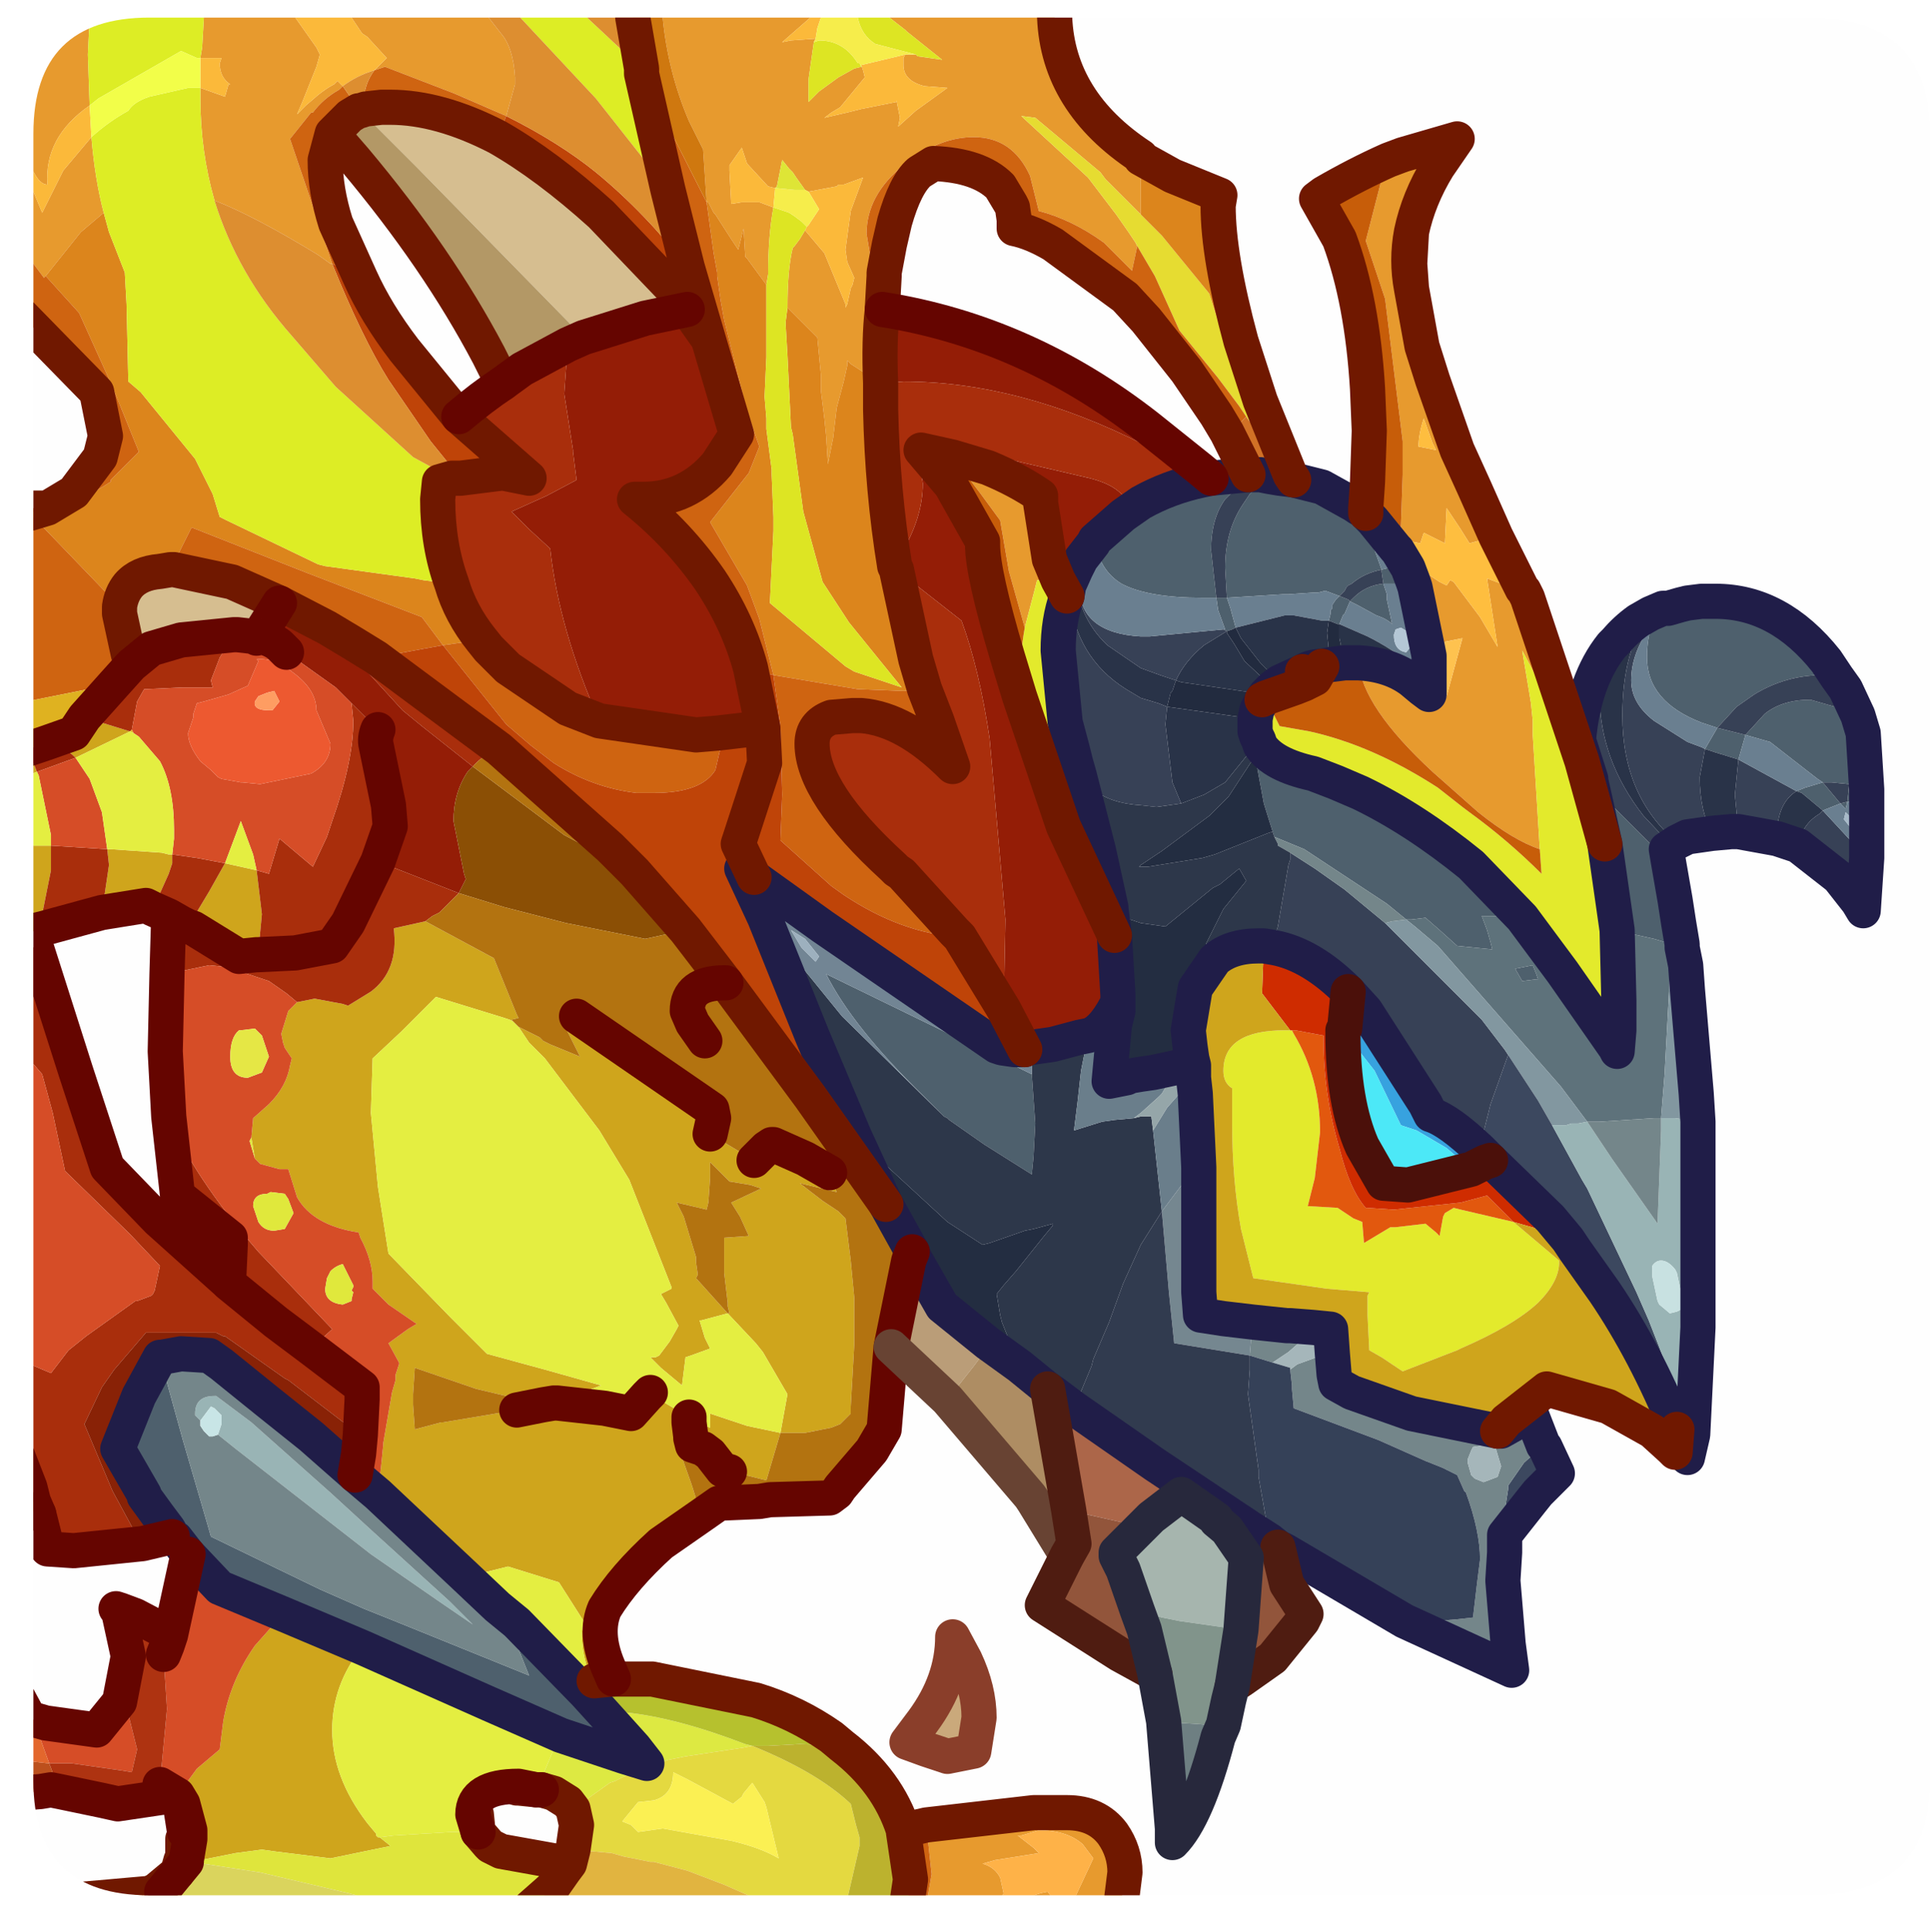 <?xml version="1.0" encoding="UTF-8" standalone="no"?>
<svg xmlns:ffdec="https://www.free-decompiler.com/flash" xmlns:xlink="http://www.w3.org/1999/xlink" ffdec:objectType="frame" height="54.95px" width="54.9px" xmlns="http://www.w3.org/2000/svg">
  <g transform="matrix(1.0, 0.0, 0.0, 1.0, 0.95, 0.5)">
    <clipPath id="clipPath0" transform="matrix(1.0, 0.0, 0.0, 1.0, 0.0, 0.0)">
      <path d="M50.5 0.0 Q53.95 0.0 53.95 3.3 L53.95 50.15 Q53.95 53.4 50.5 53.4 L3.3 53.4 Q0.0 53.4 0.0 50.15 L0.0 3.3 Q0.0 0.0 3.3 0.0 L50.5 0.0" fill="#000000" fill-rule="evenodd" stroke="none"/>
    </clipPath>
    <g clip-path="url(#clipPath0)">
      <use ffdec:characterId="2" height="54.95" transform="matrix(1.0, 0.0, 0.0, 1.0, -0.95, -0.5)" width="53.6" xlink:href="#shape1"/>
    </g>
    <use ffdec:characterId="3" height="53.4" transform="matrix(1.0, 0.0, 0.0, 1.0, 0.0, 0.0)" width="53.95" xlink:href="#shape2"/>
  </g>
  <defs>
    <g id="shape1" transform="matrix(1.0, 0.0, 0.0, 1.0, 0.95, 0.5)">
      <path d="M46.5 16.8 L46.85 16.7 47.05 16.65 47.45 16.6 47.85 16.6 Q49.65 16.6 51.0 18.3 L51.3 18.75 50.9 18.7 Q49.85 18.7 48.95 19.25 L48.45 19.6 47.9 20.2 47.45 20.05 Q45.9 19.45 45.9 18.2 45.9 17.65 46.05 17.25 L46.1 17.2 46.1 17.15 46.15 17.15 46.5 16.8 M52.15 21.95 L52.15 22.35 51.75 22.3 51.6 22.3 51.65 21.8 51.15 21.75 50.9 21.75 51.4 22.35 50.9 22.55 50.6 22.3 50.3 22.05 50.15 22.0 50.4 21.9 50.9 21.75 50.75 21.65 49.4 20.6 48.7 20.4 49.25 19.8 Q49.75 19.4 50.55 19.4 L51.6 19.7 51.65 19.7 51.7 21.1 51.65 21.8 52.15 21.95 M46.5 23.95 L46.7 25.1 46.8 25.75 46.9 26.35 46.9 26.45 46.75 26.4 46.6 26.35 46.1 26.2 45.65 26.1 45.4 26.05 45.35 26.05 45.05 25.95 44.7 23.5 44.3 21.7 44.3 21.65 44.6 22.1 46.2 23.7 46.5 23.95 M4.4 43.7 L4.05 43.25 3.95 43.2 3.85 43.0 3.55 42.6 3.15 42.05 3.15 42.0 2.4 40.7 3.0 39.2 3.6 38.1 4.25 40.45 4.95 42.85 5.05 43.2 8.15 44.7 9.4 45.25 10.15 45.55 14.1 47.15 13.8 46.4 13.2 45.2 13.75 45.65 15.7 47.65 16.2 48.2 17.1 49.2 17.45 49.65 16.8 49.45 15.0 48.85 12.95 47.95 9.35 46.35 7.1 45.4 5.3 44.65 4.4 43.7 M35.85 13.15 L36.65 13.35 37.55 13.85 37.75 14.15 37.85 14.3 38.35 15.7 38.55 15.65 38.6 15.65 38.7 15.65 38.8 15.65 39.1 15.65 39.25 16.05 39.3 16.2 39.1 16.15 38.75 16.1 38.65 16.1 38.6 16.1 38.4 16.1 38.35 15.75 38.35 15.7 Q37.85 15.8 37.5 16.1 L37.4 16.15 37.35 16.2 37.3 16.3 37.15 16.45 37.4 16.55 37.45 16.6 37.3 16.95 37.25 17.0 37.15 17.25 37.1 17.25 36.85 17.15 36.9 16.95 36.9 16.85 36.95 16.8 36.95 16.7 37.05 16.55 37.15 16.45 36.75 16.3 36.55 16.35 36.45 16.35 35.7 16.4 35.55 16.4 33.95 16.5 34.05 16.8 34.2 17.35 34.1 17.4 33.95 17.45 33.85 17.4 33.9 17.4 33.7 16.85 33.65 16.5 33.25 16.5 Q31.7 16.5 30.95 16.1 30.3 15.7 30.2 14.85 L31.0 14.15 31.5 13.8 Q32.3 13.35 33.25 13.15 L33.5 13.1 34.55 13.0 34.65 13.0 34.7 13.0 34.9 13.0 34.75 13.1 34.65 13.15 34.2 13.4 34.05 13.55 33.9 13.7 Q33.5 14.25 33.5 15.15 L33.65 16.5 33.95 16.5 33.9 15.65 Q33.9 14.6 34.4 13.85 L34.6 13.55 34.75 13.4 34.8 13.35 35.15 13.05 35.45 13.1 35.85 13.15 M34.85 20.55 L34.9 20.7 Q35.25 21.25 36.4 21.5 L37.05 21.75 37.75 22.05 Q39.3 22.8 40.9 24.1 L42.35 25.6 41.75 25.55 41.2 25.55 41.35 25.95 41.45 26.3 41.5 26.5 40.5 26.4 40.0 25.95 39.6 25.6 39.2 25.65 39.05 25.65 38.5 25.2 36.15 23.65 35.3 23.3 35.25 23.15 35.0 22.35 34.75 21.0 34.75 20.8 34.75 20.7 34.85 20.55 M48.7 20.4 L48.5 21.1 47.85 20.9 47.55 20.8 47.9 20.2 48.7 20.4 M51.4 22.35 L51.6 22.3 51.55 22.5 51.4 22.35 M42.75 27.35 L42.35 27.4 42.15 27.05 42.65 26.95 42.75 27.2 42.8 27.35 42.75 27.35 M38.4 16.1 L38.5 16.4 38.5 16.55 38.65 17.25 Q38.5 17.1 38.2 17.0 L37.65 16.7 37.45 16.6 37.55 16.5 Q37.9 16.15 38.4 16.1 M28.4 30.05 L28.5 31.45 28.45 32.4 28.4 32.9 27.05 32.05 26.05 31.35 26.0 31.3 25.9 31.25 25.3 30.65 Q23.3 28.7 22.55 27.2 L28.4 30.05" fill="#4e606d" fill-rule="evenodd" stroke="none"/>
      <path d="M51.3 18.75 L51.55 19.1 51.9 19.85 51.65 19.7 51.6 19.7 50.55 19.4 Q49.75 19.4 49.25 19.8 L48.7 20.4 47.9 20.2 48.45 19.6 48.95 19.25 Q49.85 18.7 50.9 18.7 L51.3 18.75 M52.15 23.9 L52.05 25.4 51.9 25.15 51.35 24.45 50.2 23.55 Q50.3 22.95 50.8 22.65 L50.9 22.55 52.15 23.9 M49.6 23.35 L48.5 23.15 48.4 22.1 48.5 21.1 50.15 22.0 Q49.6 22.35 49.6 23.25 L49.6 23.35 M47.75 23.2 L47.05 23.3 46.75 23.45 Q45.2 22.15 45.2 19.85 45.2 17.95 46.0 16.95 L46.35 16.8 46.5 16.8 46.15 17.15 46.1 17.15 46.1 17.2 46.05 17.25 Q45.45 18.05 45.45 18.85 45.45 19.5 46.1 20.0 L47.05 20.6 47.45 20.75 47.55 20.8 47.4 21.6 Q47.4 22.55 47.75 23.2 M46.6 23.55 L46.45 23.65 46.5 23.95 46.2 23.7 44.6 22.1 44.3 21.65 43.95 20.55 Q44.1 18.85 44.9 17.85 L44.7 18.25 Q44.55 18.7 44.55 19.25 44.55 21.1 45.8 22.7 L46.6 23.55 M51.4 22.35 L50.9 21.75 51.15 21.75 51.65 21.8 51.6 22.3 51.4 22.35 M38.45 25.75 L41.2 28.5 41.85 29.35 41.95 29.5 41.45 30.9 41.25 31.7 41.15 32.2 Q40.25 31.35 39.75 31.2 L39.6 30.9 37.9 28.25 37.4 27.7 Q36.35 26.65 35.3 26.45 L35.35 26.0 35.4 25.85 35.7 24.1 35.75 23.95 35.75 23.75 36.45 24.2 37.3 24.8 38.45 25.75 M29.4 16.45 L29.45 16.15 29.5 16.65 Q29.75 18.35 31.25 19.2 L31.5 19.35 32.0 19.5 32.25 19.6 32.2 20.1 32.4 21.75 32.65 22.35 31.95 22.45 31.5 22.4 Q30.65 22.35 30.15 21.95 L29.75 21.55 29.65 21.2 29.55 20.8 29.35 20.05 29.15 18.0 Q29.15 17.15 29.4 16.45 M29.65 15.7 L29.8 15.4 29.75 16.15 Q29.75 17.5 31.5 17.6 L31.75 17.6 33.85 17.4 33.95 17.45 33.3 17.85 Q32.75 18.3 32.5 18.85 L32.05 18.7 31.5 18.5 30.55 17.85 Q29.65 17.0 29.65 15.7 M37.15 16.45 L37.3 16.3 37.35 16.2 37.4 16.15 37.5 16.1 Q37.85 15.8 38.35 15.7 L38.35 15.75 38.4 16.1 Q37.9 16.15 37.55 16.5 L37.45 16.6 37.4 16.55 37.15 16.45 M34.9 13.0 L35.15 13.05 34.8 13.35 34.75 13.4 34.6 13.55 34.4 13.85 Q33.9 14.6 33.9 15.65 L33.95 16.5 33.65 16.5 33.5 15.15 Q33.5 14.25 33.9 13.7 L34.05 13.55 34.2 13.4 34.65 13.15 34.75 13.1 34.9 13.0" fill="#374156" fill-rule="evenodd" stroke="none"/>
      <path d="M51.9 19.85 L52.05 20.35 52.15 21.95 51.65 21.8 51.7 21.1 51.65 19.7 51.9 19.85 M52.15 22.35 L52.15 22.95 52.15 23.9 50.9 22.55 51.4 22.35 51.55 22.5 51.6 22.3 51.75 22.3 52.15 22.35 M37.55 13.85 L37.7 13.95 37.8 14.0 37.9 14.1 38.1 14.3 38.75 15.1 38.8 15.15 39.1 15.65 38.8 15.65 38.7 15.65 38.6 15.65 38.55 15.65 38.35 15.7 37.85 14.3 37.75 14.15 37.55 13.85 M46.05 17.25 Q45.9 17.65 45.9 18.2 45.9 19.45 47.45 20.05 L47.9 20.2 47.55 20.8 47.45 20.75 47.05 20.6 46.1 20.0 Q45.45 19.5 45.45 18.85 45.45 18.05 46.05 17.25 M48.5 21.1 L48.7 20.4 49.4 20.6 50.75 21.65 50.9 21.75 50.4 21.9 50.15 22.0 48.5 21.1 M51.55 22.6 L51.5 22.8 51.7 23.05 51.85 22.9 51.55 22.6 M29.8 15.4 L30.15 14.95 30.2 14.85 Q30.3 15.7 30.95 16.1 31.7 16.5 33.25 16.5 L33.65 16.5 33.7 16.85 33.9 17.4 33.85 17.4 31.75 17.6 31.5 17.6 Q29.75 17.5 29.75 16.15 L29.8 15.4 M39.3 16.2 L39.7 18.15 39.7 18.7 39.7 18.85 39.45 18.55 39.4 18.5 39.15 18.35 Q38.55 17.9 37.95 17.6 L37.15 17.25 37.25 17.0 37.3 16.95 37.45 16.6 37.65 16.7 38.2 17.0 Q38.5 17.1 38.65 17.25 L38.5 16.55 38.5 16.4 38.4 16.1 38.6 16.1 38.65 16.1 38.75 16.1 39.1 16.15 39.3 16.2 M37.15 16.45 L37.05 16.55 36.95 16.7 36.95 16.8 36.9 16.85 36.9 16.95 36.85 17.15 36.65 17.15 35.85 17.0 35.8 17.0 35.6 17.0 34.2 17.35 34.05 16.8 33.95 16.5 35.55 16.4 35.7 16.4 36.45 16.35 36.55 16.35 36.75 16.3 37.15 16.45 M39.05 18.05 L39.25 17.8 39.15 17.5 38.9 17.35 38.75 17.4 38.7 17.55 Q38.7 18.0 39.05 18.05" fill="#6a8091" fill-rule="evenodd" stroke="none"/>
      <path d="M50.2 23.55 L49.6 23.35 49.6 23.25 Q49.6 22.35 50.15 22.0 L50.3 22.05 50.6 22.3 50.9 22.55 50.8 22.65 Q50.3 22.95 50.2 23.55 M48.5 23.15 L48.3 23.15 47.75 23.2 Q47.4 22.55 47.4 21.6 L47.55 20.8 47.85 20.9 48.5 21.1 48.4 22.1 48.5 23.15 M46.75 23.45 L46.6 23.55 45.8 22.7 Q44.55 21.1 44.55 19.25 44.55 18.7 44.7 18.25 L44.9 17.85 45.0 17.75 Q45.3 17.4 45.65 17.15 L46.0 16.95 Q45.2 17.95 45.2 19.85 45.2 22.15 46.75 23.45 M34.75 19.95 L34.75 20.3 34.8 20.45 34.85 20.55 34.75 20.7 33.9 21.75 33.3 22.1 32.65 22.35 32.4 21.75 32.2 20.1 32.25 19.6 34.75 19.95 M37.7 18.35 L37.4 18.35 37.3 18.35 37.15 17.65 37.15 17.3 37.15 17.25 37.95 17.6 Q38.55 17.9 39.15 18.35 L39.4 18.5 39.45 18.55 39.7 18.85 39.7 19.25 39.5 19.1 39.2 18.85 Q38.6 18.4 37.7 18.35 M36.9 18.4 L36.65 18.45 Q36.35 18.45 36.1 18.6 L35.45 18.9 34.9 18.35 34.35 17.65 34.2 17.35 35.6 17.0 35.8 17.0 35.85 17.0 36.65 17.15 36.85 17.15 36.8 17.5 36.85 18.0 36.9 18.4 M29.45 16.15 L29.65 15.7 Q29.65 17.0 30.55 17.85 L31.5 18.5 32.05 18.7 32.5 18.85 32.4 19.15 32.35 19.2 32.25 19.6 32.0 19.5 31.5 19.35 31.25 19.2 Q29.75 18.35 29.5 16.65 L29.45 16.15 M33.95 17.45 L33.95 17.5 34.15 17.8 34.45 18.3 35.25 19.05 35.05 19.25 32.65 18.9 32.5 18.85 Q32.75 18.3 33.3 17.85 L33.95 17.45" fill="#293348" fill-rule="evenodd" stroke="none"/>
      <path d="M25.4 51.4 L28.45 51.05 29.4 51.05 Q30.25 51.05 30.7 51.65 31.05 52.15 31.05 52.75 L30.9 53.95 29.4 53.95 30.15 52.35 29.85 51.95 Q29.4 51.55 28.6 51.55 L28.1 51.7 28.0 51.7 28.45 52.05 28.6 52.2 27.35 52.4 27.0 52.5 Q27.35 52.6 27.5 52.9 L27.6 53.35 27.4 53.6 27.55 53.95 25.35 53.95 25.55 52.8 25.4 51.4 M29.35 53.95 L27.6 53.95 Q28.2 53.4 28.85 53.3 L29.25 53.8 29.35 53.95 M-0.45 6.25 L-0.45 2.5 -0.45 0.0 1.6 0.0 1.55 1.05 1.6 2.5 Q0.3 3.4 0.4 4.75 0.0 4.75 -0.3 3.45 L-0.45 2.5 Q-0.4 3.8 0.0 4.95 L0.25 5.55 0.85 4.35 1.65 3.4 Q1.75 4.6 2.0 5.55 L1.35 6.1 0.35 7.35 0.3 7.4 -0.3 6.6 -0.45 6.25 M4.85 0.0 L7.45 0.0 8.05 0.85 8.15 1.05 8.05 1.4 7.65 2.4 7.5 2.75 7.75 2.5 8.1 2.2 Q8.35 2.0 8.55 1.9 L8.65 1.8 8.8 1.95 8.7 2.05 Q8.25 2.3 7.95 2.7 L7.9 2.7 7.3 3.45 8.25 6.25 8.5 7.0 8.45 7.0 8.1 6.75 Q6.3 5.65 5.15 5.2 4.75 3.8 4.75 2.3 L4.75 2.0 5.45 2.25 5.55 1.9 5.6 1.9 Q5.3 1.7 5.3 1.3 L5.35 1.15 4.75 1.15 4.8 0.85 4.85 0.0 M9.05 0.0 L12.95 0.0 13.3 0.45 Q13.65 0.85 13.7 1.7 L13.7 1.9 13.45 2.8 11.95 2.15 10.0 1.4 9.7 1.5 9.8 1.4 9.85 1.35 10.05 1.15 9.5 0.55 9.35 0.45 9.05 0.0 M17.9 0.0 L22.1 0.0 21.3 0.7 21.55 0.65 22.25 0.6 22.2 0.7 22.05 1.75 22.05 1.8 22.05 2.4 22.35 2.1 22.9 1.7 23.35 1.45 23.55 1.4 23.55 1.35 23.6 1.5 23.65 1.7 22.95 2.55 22.7 2.7 22.5 2.85 23.15 2.7 23.55 2.6 24.55 2.4 24.55 2.35 24.65 2.85 24.6 3.1 25.1 2.65 26.0 2.0 25.35 1.95 Q24.75 1.8 24.75 1.35 L24.75 1.15 24.8 1.05 24.9 1.05 25.1 1.05 25.15 1.1 25.85 1.2 25.35 0.8 24.85 0.4 24.8 0.35 24.35 0.0 29.05 0.0 Q29.15 2.4 31.5 3.95 L31.5 4.0 31.5 4.95 31.5 5.6 30.5 4.6 30.35 4.4 28.5 2.85 28.1 2.8 30.0 4.55 30.8 5.6 31.15 6.1 31.35 6.4 31.4 6.5 31.25 7.2 30.45 6.4 Q29.55 5.75 28.6 5.5 L28.35 4.5 Q27.85 3.4 26.75 3.4 25.8 3.4 24.9 4.1 L24.75 4.2 Q23.7 5.05 23.7 6.15 L23.8 6.75 24.2 7.35 24.15 8.25 24.15 8.3 Q24.05 9.15 24.1 10.4 L23.25 9.85 23.15 9.75 23.15 9.9 23.05 10.35 22.85 11.1 22.75 11.95 22.6 12.7 22.55 11.9 22.5 11.4 22.4 10.6 22.4 10.15 22.3 9.1 21.45 8.25 Q21.45 7.15 21.6 6.55 L21.65 6.5 21.8 6.3 21.95 6.05 22.5 6.7 23.1 8.15 23.1 8.25 23.15 8.15 23.25 7.7 23.3 7.6 23.35 7.4 23.15 6.95 23.1 6.6 23.25 5.5 23.6 4.55 23.05 4.75 22.9 4.75 22.85 4.8 22.05 4.95 21.95 4.9 21.7 4.55 21.6 4.4 21.5 4.3 21.3 4.05 21.15 4.8 21.1 4.85 20.9 4.8 20.3 4.15 20.15 3.7 19.8 4.2 19.8 4.3 19.8 4.35 19.85 5.3 20.15 5.25 20.35 5.25 20.65 5.25 21.05 5.4 Q20.9 6.2 20.9 7.3 L20.85 7.6 20.3 6.85 20.25 6.8 20.2 6.0 20.05 6.6 19.85 6.3 19.4 5.6 19.35 5.55 19.2 5.25 19.15 5.25 19.05 3.75 18.65 2.95 Q18.05 1.55 17.9 0.0 M38.55 4.05 L38.95 3.9 40.5 3.45 39.95 4.25 Q39.4 5.15 39.2 6.1 39.05 6.9 39.2 7.7 L39.5 9.35 39.8 10.3 40.5 12.3 41.0 13.4 41.6 14.75 41.4 14.8 40.85 14.95 40.6 14.55 40.2 13.95 40.15 14.95 39.95 14.85 39.85 14.8 39.55 14.65 39.45 14.95 39.2 14.9 38.85 14.8 38.9 14.45 38.95 13.0 38.95 12.05 38.45 8.0 37.9 6.35 38.35 4.6 38.55 4.05 M42.5 16.5 L43.75 20.25 43.85 20.55 44.05 21.15 43.95 21.0 43.9 20.9 43.75 20.65 42.35 18.0 42.6 19.5 42.65 20.0 42.65 20.4 42.85 23.65 Q42.1 23.4 41.1 22.6 L39.8 21.45 Q37.8 19.6 37.7 18.35 38.6 18.4 39.2 18.85 L39.5 19.1 39.7 19.25 39.7 18.85 39.7 18.7 39.7 18.15 39.3 16.2 39.25 16.05 39.65 15.8 39.7 15.85 40.0 16.05 40.1 16.1 40.2 16.15 40.3 16.0 40.4 16.05 41.15 17.05 41.65 17.9 41.55 17.25 41.35 15.95 42.15 16.25 42.45 16.4 42.5 16.5 M39.8 12.1 L39.55 11.4 Q39.4 11.85 39.4 12.2 L39.9 12.3 39.8 12.1 M26.15 12.5 L27.15 12.8 Q28.0 13.15 28.65 13.6 L28.65 13.8 28.9 15.4 29.15 16.0 28.55 16.0 28.5 16.2 28.2 17.35 27.75 15.75 27.5 14.3 26.95 13.55 26.15 12.5 M40.15 19.4 L40.2 19.3 40.65 17.65 40.15 17.75 40.2 18.7 40.15 19.4" fill="#e89b2e" fill-rule="evenodd" stroke="none"/>
      <path d="M41.6 14.75 L41.7 14.95 41.8 15.15 42.35 16.25 42.4 16.3 42.45 16.4 42.15 16.25 41.35 15.95 41.55 17.25 41.65 17.9 41.15 17.05 40.4 16.05 40.3 16.0 40.2 16.15 40.1 16.1 40.0 16.05 39.7 15.85 39.65 15.8 39.25 16.05 39.1 15.65 38.8 15.15 38.85 14.8 39.2 14.9 39.45 14.95 39.55 14.65 39.85 14.8 39.95 14.85 40.15 14.95 40.2 13.95 40.6 14.55 40.85 14.95 41.4 14.8 41.6 14.75 M39.8 12.1 L39.9 12.3 39.4 12.2 Q39.4 11.85 39.55 11.4 L39.8 12.1" fill="#ffbf3f" fill-rule="evenodd" stroke="none"/>
      <path d="M42.85 23.65 L42.65 20.4 42.65 20.0 42.6 19.5 42.35 18.0 43.75 20.65 43.9 20.9 43.95 21.0 44.05 21.15 44.7 23.5 45.05 25.95 45.1 27.95 45.1 28.8 45.05 29.4 45.0 29.3 43.5 27.15 42.35 25.6 40.9 24.1 Q39.3 22.8 37.75 22.05 L37.05 21.75 36.4 21.5 Q35.25 21.25 34.9 20.7 L34.85 20.55 34.8 20.45 34.75 20.3 34.75 19.95 34.8 19.7 34.95 19.4 35.05 19.35 35.45 20.15 36.3 20.3 Q38.1 20.7 39.95 21.9 L40.65 22.45 40.85 22.6 Q41.95 23.4 42.9 24.35 L42.85 23.65 M35.8 28.8 L35.85 28.9 Q36.6 30.15 36.6 31.7 L36.45 33.0 36.25 33.8 37.1 33.85 37.55 34.15 37.8 34.25 37.85 34.85 38.6 34.4 38.75 34.4 39.6 34.3 39.9 34.55 40.0 34.65 40.1 34.1 40.15 34.0 40.4 33.85 40.6 33.9 42.1 34.25 43.4 35.35 43.4 35.4 Q43.4 35.95 42.8 36.55 42.1 37.2 40.6 37.85 L40.5 37.9 38.95 38.5 38.35 38.1 38.0 37.9 37.95 36.9 37.95 36.35 38.0 36.25 36.8 36.15 34.7 35.85 34.35 34.45 Q34.1 33.05 34.1 31.45 L34.1 31.35 34.1 30.65 34.1 30.45 Q33.85 30.3 33.85 29.95 33.85 28.8 35.6 28.8 L35.75 28.8 35.8 28.8 M29.15 16.0 L29.4 16.45 Q29.15 17.15 29.15 18.0 L29.35 20.05 29.55 20.8 29.65 21.2 29.75 21.55 30.3 23.7 30.65 25.3 30.65 25.35 30.75 26.1 29.3 23.0 28.05 19.3 Q28.05 18.15 28.2 17.35 L28.5 16.2 28.55 16.0 29.15 16.0" fill="#e4eb2c" fill-rule="evenodd" stroke="none"/>
      <path d="M37.9 14.1 L37.9 13.95 37.95 13.2 38.0 11.75 37.95 10.55 Q37.8 8.05 37.15 6.3 L36.5 5.15 36.7 5.0 Q37.65 4.45 38.55 4.05 L38.35 4.6 37.9 6.35 38.45 8.0 38.95 12.05 38.95 13.0 38.9 14.45 38.85 14.8 38.8 15.15 38.75 15.1 38.1 14.3 37.9 14.1 M42.85 23.65 L42.9 24.35 Q41.95 23.4 40.85 22.6 L40.65 22.45 39.95 21.9 Q38.1 20.7 36.3 20.3 L35.45 20.15 35.05 19.35 35.9 19.05 36.15 18.95 36.45 18.8 36.65 18.45 36.9 18.4 37.3 18.35 37.4 18.35 37.7 18.35 Q37.8 19.6 39.8 21.45 L41.1 22.6 Q42.1 23.4 42.85 23.65 M28.05 19.3 L27.7 18.15 Q27.0 15.8 27.0 15.0 L27.0 14.9 26.1 13.3 25.25 12.3 26.15 12.5 26.95 13.55 27.5 14.3 27.75 15.75 28.2 17.35 Q28.05 18.15 28.05 19.3" fill="#c85d09" fill-rule="evenodd" stroke="none"/>
      <path d="M44.05 21.15 L44.3 21.7 44.7 23.5 44.05 21.15" fill="#e4ea3e" fill-rule="evenodd" stroke="none"/>
      <path d="M51.55 22.6 L51.85 22.9 51.7 23.05 51.5 22.8 51.55 22.6" fill="#a7bac9" fill-rule="evenodd" stroke="none"/>
      <path d="M42.35 25.6 L43.5 27.15 45.0 29.3 45.05 29.4 45.1 28.8 45.1 27.95 45.05 25.95 45.35 26.05 45.4 26.05 45.65 26.1 46.1 26.2 46.6 26.35 46.4 30.05 46.3 31.3 46.25 31.3 46.1 31.3 44.55 31.4 44.2 31.4 43.45 30.4 39.95 26.4 39.3 25.85 39.05 25.65 39.2 25.65 39.6 25.6 40.0 25.95 40.5 26.4 41.5 26.5 41.45 26.3 41.35 25.95 41.2 25.55 41.75 25.55 42.35 25.6 M42.75 27.35 L42.8 27.35 42.75 27.2 42.65 26.95 42.15 27.05 42.35 27.4 42.75 27.35" fill="#5e727b" fill-rule="evenodd" stroke="none"/>
      <path d="M46.9 26.45 L47.0 26.95 47.05 27.65 47.3 30.6 47.35 31.4 47.05 31.35 46.7 31.3 46.5 31.3 46.3 31.3 46.4 30.05 46.6 26.35 46.75 26.4 46.9 26.45 M43.2 31.5 L42.8 30.8 41.95 29.5 41.85 29.35 41.2 28.5 38.45 25.75 38.65 25.7 39.05 25.65 39.3 25.85 39.95 26.4 43.45 30.4 44.2 31.4 43.95 31.45 43.75 31.45 43.6 31.5 43.2 31.5" fill="#8398a1" fill-rule="evenodd" stroke="none"/>
      <path d="M47.2 40.3 L47.05 40.95 46.75 40.15 Q45.85 37.95 44.7 36.25 L43.85 35.05 43.65 34.75 43.15 34.15 41.45 32.5 41.15 32.2 41.25 31.7 41.45 30.9 41.95 29.5 42.8 30.8 43.2 31.5 44.05 33.05 44.2 33.3 45.6 36.25 45.95 37.05 46.85 39.35 47.05 39.95 47.2 40.3 M42.95 40.6 L43.0 40.65 43.35 41.4 42.8 41.95 42.6 42.2 41.85 43.15 41.85 43.65 41.8 43.25 41.8 42.8 41.95 41.85 41.95 41.75 42.4 41.1 42.95 40.6" fill="#3c485f" fill-rule="evenodd" stroke="none"/>
      <path d="M47.35 31.4 L47.35 32.25 47.35 37.25 47.2 40.3 47.05 39.95 46.85 39.35 45.95 37.05 45.6 36.25 44.2 33.3 44.05 33.05 43.2 31.5 43.6 31.5 43.75 31.45 43.95 31.45 44.2 31.4 44.9 32.45 46.2 34.3 46.3 31.65 46.3 31.45 46.3 31.3 46.5 31.3 46.7 31.3 47.05 31.35 47.35 31.4 M46.05 35.5 L46.05 35.65 46.05 35.8 46.2 36.5 46.25 36.6 46.55 36.85 46.75 36.8 46.85 36.75 46.9 36.6 46.9 36.4 46.75 35.7 46.7 35.6 Q46.5 35.35 46.3 35.35 46.15 35.35 46.05 35.5 M5.25 40.3 L5.35 40.0 5.35 39.75 5.15 39.55 5.05 39.5 4.75 39.9 4.6 39.75 4.6 39.7 Q4.6 39.2 5.15 39.2 L5.2 39.2 6.2 39.95 8.45 41.95 9.65 43.05 11.85 45.05 12.5 45.7 11.55 45.05 9.6 43.7 5.75 40.7 5.25 40.3" fill="#9ab5b6" fill-rule="evenodd" stroke="none"/>
      <path d="M41.65 40.2 L41.75 40.2 42.55 39.75 42.6 39.7 42.95 40.6 42.4 41.1 41.95 41.75 41.95 41.85 41.8 42.8 41.8 43.25 41.85 43.65 41.8 44.45 41.95 46.25 42.05 47.0 39.0 45.6 39.9 45.6 40.5 45.55 40.95 45.5 41.05 44.65 41.15 43.85 Q41.15 43.05 40.75 41.95 L40.7 41.9 40.5 41.45 40.1 41.25 39.6 41.05 38.25 40.45 35.85 39.55 35.8 39.0 35.8 38.9 35.75 38.45 35.95 38.3 36.5 38.1 36.95 38.0 37.0 38.6 37.05 38.85 37.5 39.1 39.2 39.7 41.65 40.2 M39.05 25.65 L38.65 25.7 38.45 25.75 37.3 24.8 36.45 24.2 35.75 23.75 35.4 23.55 35.4 23.5 35.3 23.3 36.15 23.65 38.5 25.2 39.05 25.65 M46.3 31.3 L46.3 31.45 46.3 31.65 46.2 34.3 44.9 32.45 44.2 31.4 44.55 31.4 46.1 31.3 46.25 31.3 46.3 31.3 M34.7 37.1 L35.65 37.2 35.75 37.2 36.4 37.25 36.1 37.6 35.7 37.95 35.25 38.25 34.6 38.05 34.65 37.45 34.7 37.1 M41.25 40.6 L40.95 40.65 40.9 40.75 40.8 41.0 40.8 41.1 40.9 41.45 41.0 41.55 41.25 41.65 41.65 41.5 41.75 41.2 41.6 40.7 41.3 40.6 41.25 40.6 M9.8 42.0 L12.3 44.35 13.2 45.2 13.8 46.4 14.1 47.15 10.15 45.55 9.4 45.25 8.15 44.7 5.05 43.2 4.95 42.85 4.25 40.45 3.6 38.1 3.65 38.1 4.2 38.0 5.0 38.05 5.35 38.3 6.65 39.35 7.9 40.35 9.15 41.45 9.8 42.0 M5.25 40.3 L5.75 40.7 9.6 43.7 11.55 45.05 12.5 45.7 11.85 45.05 9.65 43.05 8.45 41.95 6.2 39.95 5.2 39.2 5.15 39.2 Q4.6 39.2 4.6 39.7 L4.6 39.75 4.75 39.9 4.75 40.05 4.85 40.2 5.0 40.35 5.1 40.35 5.25 40.3" fill="#74878b" fill-rule="evenodd" stroke="none"/>
      <path d="M35.8 28.8 L35.9 28.8 36.7 28.95 36.7 29.1 Q36.7 30.65 37.15 32.15 37.45 33.35 37.9 33.85 L37.95 33.85 38.7 33.9 40.6 33.7 41.35 33.5 42.1 34.25 40.6 33.9 40.4 33.85 40.15 34.0 40.1 34.1 40.0 34.65 39.9 34.55 39.6 34.3 38.75 34.4 38.6 34.4 37.85 34.85 37.8 34.25 37.55 34.15 37.1 33.85 36.25 33.8 36.45 33.0 36.6 31.7 Q36.6 30.15 35.85 28.9 L35.8 28.8" fill="#e3580e" fill-rule="evenodd" stroke="none"/>
      <path d="M41.45 32.5 L43.15 34.15 43.65 34.75 43.15 34.55 42.1 34.25 41.35 33.5 40.6 33.7 38.7 33.9 37.95 33.85 37.9 33.85 Q37.45 33.35 37.15 32.15 36.7 30.65 36.7 29.1 L36.7 28.95 35.9 28.8 35.8 28.8 35.75 28.8 34.95 27.75 35.0 26.4 35.3 26.45 Q36.35 26.65 37.4 27.7 L37.3 28.75 37.25 28.8 37.25 28.85 Q37.25 30.85 37.8 32.1 L38.4 33.15 39.1 33.2 40.9 32.75 41.0 32.7 41.3 32.55 41.45 32.5" fill="#d02c00" fill-rule="evenodd" stroke="none"/>
      <path d="M41.15 32.2 L41.45 32.5 41.3 32.55 41.0 32.7 40.9 32.75 40.2 32.15 39.35 31.65 38.9 31.5 38.15 29.95 37.25 28.8 37.3 28.75 37.4 27.7 37.9 28.25 39.6 30.9 39.75 31.2 Q40.25 31.35 41.15 32.2" fill="#37a3e0" fill-rule="evenodd" stroke="none"/>
      <path d="M46.75 40.15 L46.7 40.8 46.6 40.7 46.05 40.2 44.8 39.5 43.05 39.0 41.9 39.9 41.65 40.2 39.2 39.7 37.5 39.1 37.05 38.85 37.0 38.6 36.95 38.0 36.9 37.3 36.4 37.25 35.75 37.2 35.65 37.2 34.7 37.1 33.85 37.0 33.2 36.9 33.15 36.25 33.15 33.95 33.15 33.2 33.15 32.7 33.05 30.6 33.0 30.15 33.0 29.8 32.95 29.6 32.9 29.25 32.85 28.8 33.05 27.6 33.6 26.8 Q34.05 26.4 34.85 26.4 L35.0 26.4 34.95 27.75 35.75 28.8 35.6 28.8 Q33.85 28.8 33.85 29.95 33.85 30.3 34.1 30.45 L34.1 30.65 34.1 31.35 34.1 31.45 Q34.1 33.05 34.35 34.45 L34.7 35.85 36.8 36.15 38.0 36.25 37.95 36.35 37.95 36.9 38.0 37.9 38.35 38.1 38.95 38.5 40.5 37.9 40.6 37.85 Q42.1 37.2 42.8 36.55 43.4 35.95 43.4 35.4 L43.4 35.35 42.1 34.25 43.15 34.55 43.65 34.75 43.85 35.05 44.7 36.25 Q45.85 37.95 46.75 40.15 M19.0 42.6 L17.85 43.4 Q16.8 44.35 16.25 45.25 15.95 45.95 16.35 46.9 L16.2 47.05 15.95 47.3 15.9 47.35 15.9 47.3 Q15.6 46.65 15.6 45.95 L15.65 45.6 14.95 44.5 13.5 44.05 12.3 44.35 9.8 42.0 9.9 41.1 9.95 40.6 9.95 40.55 10.2 39.1 10.3 38.75 10.3 38.6 10.4 38.3 10.4 38.25 10.1 37.7 10.65 37.3 10.9 37.15 10.1 36.6 9.65 36.15 9.65 35.95 Q9.65 35.35 9.3 34.7 L9.25 34.55 Q7.95 34.35 7.5 33.55 L7.25 32.75 7.0 32.75 6.45 32.6 6.3 32.45 6.2 31.85 6.25 31.3 6.7 30.9 Q7.2 30.4 7.3 29.8 L7.35 29.6 7.15 29.3 7.1 29.15 7.05 28.9 7.25 28.25 7.5 28.0 8.0 27.9 8.8 28.05 8.95 28.1 9.6 27.7 Q10.4 27.1 10.25 25.9 L11.15 25.7 13.1 26.75 13.75 28.35 13.8 28.45 13.6 28.5 13.65 28.55 13.55 28.5 13.4 28.45 11.45 27.85 10.45 28.85 9.65 29.6 9.6 31.15 9.8 33.25 10.1 35.15 11.85 36.95 12.9 38.0 14.55 38.45 16.15 38.9 15.35 39.2 14.8 39.4 14.9 39.4 16.25 39.55 16.75 39.65 17.0 39.7 17.45 39.2 17.55 39.1 17.8 39.3 18.65 39.8 18.8 39.85 19.1 40.05 19.25 40.1 19.25 39.95 19.25 39.7 20.3 40.05 21.25 40.25 21.45 39.15 20.75 37.95 20.55 37.7 19.75 36.85 19.0 37.05 18.95 37.05 19.1 37.55 19.25 37.85 18.7 38.05 18.55 38.1 18.45 38.9 17.85 38.4 17.55 38.1 17.7 38.1 17.8 38.05 18.1 37.65 18.3 37.3 18.35 37.2 18.0 36.55 17.85 36.3 18.15 36.15 18.15 36.1 16.95 33.05 16.1 31.65 14.55 29.6 14.1 29.15 13.8 28.7 14.4 29.0 14.5 29.1 14.6 29.15 14.7 29.2 15.55 29.55 15.3 29.05 15.2 28.85 15.15 28.75 15.2 28.7 15.45 28.4 19.3 31.05 19.35 31.3 19.25 31.75 20.5 32.5 20.85 32.15 21.0 32.05 21.05 32.05 21.95 32.45 22.65 32.85 22.85 33.4 21.8 33.15 22.45 33.65 22.9 33.95 23.1 34.15 23.25 35.35 23.35 36.4 23.35 36.95 23.35 37.75 23.25 39.5 23.25 39.7 22.95 40.0 22.7 40.1 21.95 40.25 21.55 40.25 21.25 40.25 20.85 41.6 20.05 41.4 19.8 41.35 19.6 41.3 18.45 40.95 18.7 41.65 18.75 41.8 19.0 42.6 M4.45 51.8 L4.45 51.7 4.45 51.55 4.25 50.8 4.1 50.55 4.65 49.8 5.3 49.25 5.4 48.45 Q5.6 47.3 6.3 46.3 L7.1 45.4 9.35 46.35 Q8.5 47.4 8.5 48.7 8.5 50.05 9.5 51.35 L9.75 51.65 9.75 51.7 9.8 51.75 9.85 51.75 10.1 51.95 10.15 52.0 9.9 52.05 8.45 52.35 6.85 52.15 6.5 52.1 5.75 52.2 4.5 52.45 4.35 52.45 4.35 52.4 4.45 51.8 M-0.45 26.15 L-0.45 23.5 -0.1 23.55 0.5 23.55 0.5 24.2 0.5 24.25 0.2 25.75 0.1 25.95 -0.3 26.1 -0.45 26.15 M-0.45 21.65 L-0.45 20.9 -0.15 20.8 0.1 21.45 -0.45 21.65 M2.75 20.3 L1.2 21.05 Q0.8 20.65 0.3 20.65 L1.15 20.35 1.45 19.9 2.75 20.3 M2.1 23.65 L2.2 23.65 3.65 23.75 3.85 23.8 3.95 23.8 3.95 24.05 3.85 24.35 3.4 25.35 3.2 25.25 1.95 25.45 2.15 24.1 2.1 23.65 M4.4 25.85 L5.0 24.85 5.45 24.05 6.35 24.25 6.5 25.5 6.4 26.55 6.35 26.65 5.85 26.7 4.55 25.9 4.4 25.85 M19.75 36.85 L19.8 36.85 19.75 36.65 19.75 36.55 19.65 35.7 19.65 34.7 20.35 34.65 20.1 34.1 19.85 33.7 20.7 33.3 20.4 33.2 19.8 33.1 19.25 32.55 19.25 33.0 19.2 33.7 19.15 33.9 18.3 33.7 18.5 34.1 18.85 35.25 18.85 35.4 18.9 35.75 18.85 35.85 19.3 36.35 19.75 36.85 M19.6 41.3 L19.25 40.85 19.05 40.7 18.75 40.6 18.7 40.4 18.7 40.35 18.65 39.95 18.65 39.8 18.65 39.95 18.7 40.35 18.7 40.4 18.75 40.6 19.05 40.7 19.25 40.85 19.6 41.3 M14.8 39.4 L14.5 39.45 14.8 39.4 M13.75 39.6 L14.5 39.45 12.6 39.0 10.85 38.4 10.8 39.15 10.8 39.45 10.85 40.15 11.6 39.95 11.65 39.95 13.75 39.6" fill="#d0a61c" fill-rule="evenodd" stroke="none"/>
      <path d="M46.05 35.5 Q46.15 35.35 46.3 35.35 46.5 35.35 46.7 35.6 L46.75 35.7 46.9 36.4 46.9 36.6 46.85 36.75 46.75 36.8 46.55 36.85 46.25 36.6 46.2 36.5 46.05 35.8 46.05 35.65 46.05 35.5" fill="#c9e2e2" fill-rule="evenodd" stroke="none"/>
      <path d="M36.4 37.25 L36.9 37.3 36.95 38.0 36.5 38.1 35.95 38.3 35.75 38.45 35.75 38.4 35.25 38.25 35.7 37.95 36.1 37.6 36.4 37.25 M41.25 40.6 L41.3 40.6 41.6 40.7 41.75 41.2 41.65 41.5 41.25 41.65 41.0 41.55 40.9 41.45 40.8 41.1 40.8 41.0 40.9 40.75 40.95 40.65 41.25 40.6" fill="#a6b7bb" fill-rule="evenodd" stroke="none"/>
      <path d="M39.0 45.6 L35.6 43.6 35.4 43.5 35.15 43.3 35.1 42.9 34.85 41.5 34.85 41.3 34.55 39.15 34.6 38.45 34.6 38.05 35.25 38.25 35.75 38.4 35.75 38.45 35.8 38.9 35.8 39.0 35.85 39.55 38.25 40.45 39.6 41.05 40.1 41.25 40.5 41.45 40.7 41.9 40.75 41.95 Q41.15 43.05 41.15 43.85 L41.05 44.65 40.95 45.5 40.5 45.55 39.9 45.6 39.0 45.6" fill="#354158" fill-rule="evenodd" stroke="none"/>
      <path d="M31.4 6.5 L31.35 6.4 31.15 6.1 30.8 5.6 30.0 4.55 28.1 2.8 28.5 2.85 30.35 4.4 30.5 4.6 31.5 5.6 32.1 6.2 33.45 7.85 34.55 11.3 34.6 11.5 34.5 11.35 34.3 11.05 34.0 10.65 33.7 10.25 32.6 8.9 31.9 7.35 31.4 6.5" fill="#e7dd31" fill-rule="evenodd" stroke="none"/>
      <path d="M31.5 4.0 L32.4 4.5 33.75 5.05 33.7 5.35 Q33.7 6.8 34.35 9.2 L34.9 10.9 34.55 11.3 33.45 7.85 32.1 6.2 31.5 5.6 31.5 4.95 31.5 4.0 M21.45 8.25 L22.3 9.1 22.4 10.15 22.4 10.6 22.5 11.4 22.55 11.9 22.6 12.7 22.75 11.95 22.85 11.1 23.05 10.35 23.15 9.9 23.15 9.75 23.25 9.85 24.1 10.4 24.1 11.15 Q24.15 13.45 24.5 15.6 L24.55 15.7 25.1 18.25 25.35 19.1 24.75 19.15 23.45 19.1 21.05 18.7 20.65 17.1 20.3 16.15 19.25 14.35 20.35 12.95 20.65 12.2 20.3 11.2 19.65 8.6 19.55 8.05 19.45 7.35 19.45 7.25 19.35 6.7 19.15 5.25 19.2 5.25 19.35 5.55 19.4 5.6 19.85 6.3 20.05 6.6 20.2 6.0 20.25 6.8 20.3 6.85 20.85 7.6 20.85 9.05 20.85 9.65 20.8 10.75 20.8 10.8 20.85 11.4 20.85 11.7 21.0 12.85 21.0 13.0 21.05 14.2 21.05 14.6 20.95 16.65 23.1 18.45 23.35 18.6 24.7 19.05 23.2 17.2 22.45 16.05 21.9 14.05 21.6 11.85 21.55 11.65 21.45 9.6 21.4 8.75 21.4 8.65 21.45 8.25 M2.0 5.55 L2.15 6.1 2.6 7.25 2.65 8.15 2.7 10.35 3.05 10.65 4.6 12.55 5.1 13.55 5.3 14.2 5.5 14.3 8.1 15.55 8.3 15.6 10.85 15.95 11.1 16.0 11.9 16.1 Q12.15 16.95 12.75 17.7 L12.7 17.7 11.65 17.85 11.05 17.05 7.8 15.8 4.5 14.5 4.0 15.5 3.9 15.7 3.6 15.75 Q3.0 15.8 2.7 16.15 2.5 16.4 2.45 16.75 L-0.1 14.1 0.4 13.95 Q1.3 13.8 2.2 13.2 L2.2 13.15 3.0 12.35 2.25 10.5 1.3 8.4 0.35 7.35 1.35 6.1 2.0 5.55" fill="#dd861c" fill-rule="evenodd" stroke="none"/>
      <path d="M24.75 51.55 L25.4 51.4 25.55 52.8 25.35 53.95 24.8 53.95 24.95 52.95 24.75 51.6 24.75 51.55 M1.85 53.95 L0.4 53.95 -0.05 53.75 -0.05 53.7 -0.15 53.65 3.25 53.35 3.1 53.45 1.85 53.95 M-0.45 19.5 L-0.45 14.1 -0.45 13.95 0.4 13.95 1.15 13.5 1.9 12.5 2.05 11.9 1.8 10.65 -0.45 8.35 -0.45 6.45 -0.3 6.6 0.3 7.4 0.35 7.35 1.3 8.4 2.25 10.5 3.0 12.35 2.2 13.15 2.2 13.2 Q1.3 13.8 0.4 13.95 L-0.1 14.1 2.45 16.75 2.45 16.95 2.7 18.1 2.75 18.45 2.3 18.95 -0.45 19.5 M31.4 6.5 L31.9 7.35 32.6 8.9 33.7 10.25 34.0 10.65 34.3 11.05 34.5 11.35 34.4 11.45 34.35 11.5 34.1 11.7 33.95 11.8 33.65 11.3 32.8 10.05 31.65 8.6 31.05 7.95 29.0 6.45 Q28.4 6.1 27.9 6.0 L27.9 5.75 27.85 5.4 27.8 5.3 27.5 4.8 Q26.9 4.2 25.6 4.15 L25.2 4.4 Q24.8 4.75 24.5 5.8 L24.35 6.45 24.2 7.25 24.2 7.35 23.8 6.75 23.7 6.15 Q23.7 5.05 24.75 4.2 L24.9 4.1 Q25.8 3.4 26.75 3.4 27.85 3.4 28.35 4.5 L28.6 5.5 Q29.55 5.75 30.45 6.4 L31.25 7.2 31.4 6.5 M19.15 5.25 L19.35 6.7 19.45 7.25 19.45 7.35 19.55 8.05 19.65 8.6 20.3 11.2 20.65 12.2 20.35 12.95 19.25 14.35 20.3 16.15 20.65 17.1 21.05 18.7 23.45 19.1 24.75 19.15 25.35 19.1 25.7 20.0 26.15 21.3 Q24.8 19.95 23.55 19.85 L23.3 19.85 22.7 19.9 Q22.15 20.1 22.15 20.65 22.15 22.05 24.45 24.15 L24.55 24.25 24.7 24.35 26.2 26.0 26.35 26.15 Q24.7 26.05 23.05 24.95 L22.7 24.7 21.25 23.4 21.3 22.1 21.25 20.15 21.05 18.7 20.5 18.55 20.4 18.5 Q20.05 17.2 19.25 16.0 18.35 14.7 17.1 13.7 L17.35 13.7 Q18.6 13.7 19.45 12.7 L20.0 11.85 19.2 9.15 18.6 7.1 18.55 6.9 18.05 4.9 17.3 1.6 19.15 5.25 M19.45 20.35 L19.55 20.75 19.4 21.4 Q19.0 22.05 17.65 22.05 L17.15 22.05 Q15.9 21.9 14.8 21.2 L14.15 20.7 13.45 20.1 11.65 17.85 11.1 17.95 9.75 18.2 9.1 17.8 8.35 17.35 7.0 16.65 5.65 16.05 4.0 15.7 3.9 15.7 4.0 15.5 4.5 14.5 7.8 15.8 11.05 17.05 11.65 17.85 12.7 17.7 12.75 17.7 12.95 17.95 13.5 18.5 15.2 19.65 16.1 20.0 18.85 20.4 19.45 20.35 M13.45 2.8 L13.35 3.05 13.2 3.4 Q11.55 2.55 10.15 2.55 L9.9 2.55 9.45 2.6 9.4 2.4 Q9.4 1.9 9.7 1.5 L10.0 1.4 11.95 2.15 13.45 2.8 M8.5 3.3 L8.3 4.05 Q8.3 4.9 8.6 5.85 L9.3 7.4 8.5 7.0 8.25 6.25 7.3 3.45 7.9 2.7 7.95 2.7 Q8.25 2.3 8.7 2.05 L8.8 1.95 9.25 2.6 9.25 2.65 9.0 2.8 8.5 3.3 M2.7 16.15 L2.6 17.25 2.7 18.1 2.45 16.95 2.45 16.75 Q2.5 16.4 2.7 16.15 M-0.45 14.1 L-0.1 14.1 -0.45 14.1" fill="#d06411" fill-rule="evenodd" stroke="none"/>
      <path d="M34.9 10.9 L35.75 13.0 35.85 13.15 35.45 13.1 35.15 13.05 34.9 13.0 34.7 13.0 34.65 13.0 34.55 13.0 34.5 12.9 33.95 11.8 34.1 11.7 34.35 11.5 34.4 11.45 34.5 11.35 34.6 11.5 34.55 11.3 34.9 10.9 M36.65 18.45 L36.45 18.8 36.15 18.95 36.1 18.6 Q36.35 18.45 36.65 18.45" fill="#d27126" fill-rule="evenodd" stroke="none"/>
      <path d="M7.45 0.0 L9.05 0.0 9.35 0.45 9.5 0.55 10.05 1.15 9.85 1.35 9.8 1.4 9.7 1.5 Q9.2 1.65 8.8 1.95 L8.65 1.8 8.55 1.9 Q8.35 2.0 8.1 2.2 L7.75 2.5 7.5 2.75 7.65 2.4 8.05 1.4 8.15 1.05 8.05 0.85 7.45 0.0 M22.1 0.0 L22.4 0.0 22.3 0.3 22.25 0.6 21.55 0.65 21.3 0.7 22.1 0.0 M24.8 1.05 L24.75 1.15 24.75 1.35 Q24.75 1.8 25.35 1.95 L26.0 2.0 25.1 2.65 24.6 3.1 24.65 2.85 24.55 2.35 24.55 2.4 23.55 2.6 23.15 2.7 22.5 2.85 22.7 2.7 22.95 2.55 23.65 1.7 23.6 1.5 23.55 1.35 24.6 1.1 24.8 1.05 M22.05 4.95 L22.85 4.8 22.9 4.75 23.05 4.75 23.6 4.55 23.25 5.5 23.1 6.6 23.15 6.95 23.35 7.4 23.3 7.6 23.25 7.7 23.15 8.15 23.1 8.25 23.1 8.15 22.5 6.7 21.95 6.05 22.0 5.95 22.05 5.9 22.35 5.45 22.05 4.95 M21.05 5.4 L20.65 5.25 20.35 5.25 20.15 5.25 19.85 5.3 19.8 4.35 19.8 4.3 19.8 4.2 20.15 3.7 20.3 4.15 20.9 4.8 21.1 4.85 21.05 5.4 M4.75 1.15 L5.35 1.15 5.3 1.3 Q5.3 1.7 5.6 1.9 L5.55 1.9 5.45 2.25 4.75 2.0 4.75 1.15 M1.6 2.5 L1.65 3.4 0.85 4.35 0.25 5.55 0.0 4.95 Q-0.4 3.8 -0.45 2.5 L-0.3 3.45 Q0.0 4.75 0.4 4.75 0.3 3.4 1.6 2.5" fill="#fcba3a" fill-rule="evenodd" stroke="none"/>
      <path d="M23.45 0.0 L24.35 0.0 24.8 0.35 24.85 0.4 25.35 0.8 25.85 1.2 25.15 1.1 25.1 1.05 23.95 0.75 Q23.55 0.5 23.45 0.0 M23.55 1.4 L23.35 1.45 22.9 1.7 22.35 2.1 22.05 2.4 22.05 1.8 22.05 1.75 22.2 0.7 22.35 0.65 Q23.05 0.65 23.45 1.3 L23.5 1.3 23.55 1.4 M21.95 6.05 L21.8 6.3 21.65 6.5 21.6 6.55 Q21.45 7.15 21.45 8.25 L21.4 8.65 21.4 8.75 21.45 9.6 21.55 11.65 21.6 11.85 21.9 14.05 22.45 16.05 23.2 17.2 24.7 19.05 23.35 18.6 23.1 18.45 20.95 16.65 21.05 14.6 21.05 14.2 21.0 13.0 21.0 12.85 20.85 11.7 20.85 11.4 20.8 10.8 20.8 10.75 20.85 9.65 20.85 9.05 20.85 7.6 20.9 7.3 Q20.9 6.2 21.05 5.4 L21.5 5.55 21.65 5.65 21.85 5.8 22.0 5.95 21.95 6.05" fill="#dee623" fill-rule="evenodd" stroke="none"/>
      <path d="M22.4 0.0 L23.45 0.0 Q23.55 0.5 23.95 0.75 L25.1 1.05 24.9 1.05 24.8 1.05 24.6 1.1 23.55 1.35 23.55 1.4 23.5 1.3 23.45 1.3 Q23.05 0.65 22.35 0.65 L22.2 0.7 22.25 0.6 22.3 0.3 22.4 0.0 M21.95 4.9 L22.05 4.95 22.35 5.45 22.05 5.9 22.0 5.95 21.85 5.8 21.65 5.65 21.5 5.55 21.05 5.4 21.1 4.85 21.15 4.85 21.65 4.9 21.95 4.9" fill="#f7ee4b" fill-rule="evenodd" stroke="none"/>
      <path d="M21.1 4.85 L21.15 4.8 21.3 4.05 21.5 4.3 21.6 4.4 21.7 4.55 21.95 4.9 21.65 4.9 21.15 4.85 21.1 4.85" fill="#dfe636" fill-rule="evenodd" stroke="none"/>
      <path d="M35.05 19.35 L34.95 19.4 35.05 19.25 35.25 19.05 35.45 18.9 36.1 18.6 36.15 18.95 35.9 19.05 35.05 19.35 M24.15 8.3 Q28.25 8.95 31.7 11.65 L33.2 12.85 33.5 13.1 33.25 13.15 Q32.3 13.35 31.5 13.8 L31.0 14.15 30.2 14.85 30.15 14.95 29.8 15.4 29.65 15.7 29.45 16.15 29.4 16.45 29.15 16.0 28.9 15.4 28.65 13.8 28.65 13.6 Q28.0 13.15 27.15 12.8 L26.15 12.5 25.25 12.3 26.1 13.3 27.0 14.9 27.0 15.0 Q27.0 15.8 27.7 18.15 L28.05 19.3 29.3 23.0 30.75 26.1 30.85 27.8 30.85 28.15 30.85 28.25 30.75 28.65 30.8 28.1 Q30.4 28.85 30.0 28.95 L29.75 29.0 29.0 29.2 28.3 29.3 28.2 29.35 27.6 28.2 27.65 25.65 27.2 20.5 Q26.9 18.5 26.4 17.15 L24.55 15.7 24.5 15.6 24.65 15.3 Q25.3 14.25 25.3 13.25 L25.15 12.2 25.15 12.15 27.9 12.6 30.05 13.1 Q30.85 13.3 31.1 13.75 L32.35 13.4 33.05 12.95 31.6 12.15 Q28.05 10.35 24.75 10.35 L24.1 10.4 Q24.05 9.15 24.15 8.3 M20.75 20.2 L19.45 20.35 18.85 20.4 16.1 20.0 Q14.95 17.4 14.7 15.1 L14.1 14.55 13.6 14.05 14.6 13.6 15.45 13.15 15.35 12.35 15.35 12.3 15.1 10.7 15.2 9.3 15.65 9.1 17.4 8.55 18.6 8.3 19.2 9.15 20.0 11.85 19.45 12.7 Q18.6 13.7 17.35 13.7 L17.1 13.7 Q18.35 14.7 19.25 16.0 20.05 17.2 20.4 18.5 L20.75 20.2 M6.4 17.6 L7.0 16.65 8.35 17.35 10.5 19.7 11.05 20.15 12.5 21.3 12.35 21.45 Q11.95 22.05 11.95 22.85 L12.25 24.35 12.3 24.5 12.1 24.9 9.8 24.0 10.15 23.0 10.1 22.4 9.75 20.7 9.95 20.5 9.9 20.4 9.8 20.25 9.05 19.5 8.6 19.05 7.2 18.05 7.0 17.95 6.35 17.65 6.4 17.6 Q6.75 17.65 7.0 17.85 L7.2 18.05 7.0 17.85 Q6.75 17.65 6.4 17.6" fill="#951d06" fill-rule="evenodd" stroke="none"/>
      <path d="M3.1 43.4 L1.15 43.6 0.4 43.55 0.15 42.55 0.0 42.2 -0.1 41.8 -0.45 40.9 -0.45 38.15 0.5 38.55 1.0 37.9 1.5 37.5 2.9 36.5 2.95 36.5 3.35 36.35 3.4 36.3 3.45 36.2 3.6 35.5 2.75 34.6 0.9 32.8 0.55 31.15 0.25 30.05 -0.05 29.7 -0.45 29.45 -0.45 26.15 0.1 26.5 1.2 29.95 2.1 32.7 3.55 34.2 5.5 35.95 5.55 36.0 5.6 34.9 5.6 34.7 4.1 33.5 3.85 31.25 Q4.5 32.9 6.4 35.1 L8.5 37.3 7.9 37.85 9.35 38.95 9.35 39.3 9.3 40.3 8.95 40.05 7.25 38.75 7.15 38.7 5.45 37.5 5.4 37.5 5.2 37.4 3.85 37.4 3.2 37.4 2.3 38.45 1.95 38.95 1.45 40.0 2.25 41.9 2.9 43.1 3.1 43.4 M25.35 19.1 L25.1 18.25 24.55 15.7 26.4 17.15 Q26.9 18.5 27.2 20.5 L27.65 25.65 27.6 28.2 26.35 26.15 26.2 26.0 24.7 24.35 24.55 24.25 24.45 24.15 Q22.15 22.05 22.15 20.65 22.15 20.1 22.7 19.9 L23.3 19.85 23.55 19.85 Q24.8 19.95 26.15 21.3 L25.7 20.0 25.35 19.1 M24.5 15.6 Q24.15 13.45 24.1 11.15 L24.1 10.4 24.75 10.35 Q28.05 10.35 31.6 12.15 L33.05 12.95 32.35 13.4 31.1 13.75 Q30.85 13.3 30.05 13.1 L27.9 12.6 25.15 12.15 25.15 12.2 25.3 13.25 Q25.3 14.25 24.65 15.3 L24.5 15.6 M9.75 18.2 L13.25 20.8 Q12.8 20.95 12.5 21.3 L11.05 20.15 10.5 19.7 8.35 17.35 9.1 17.8 9.75 18.2 M15.2 9.3 L15.1 10.7 15.35 12.3 15.35 12.35 15.45 13.15 14.6 13.6 13.6 14.05 14.1 14.55 14.7 15.1 Q14.95 17.4 16.1 20.0 L15.2 19.65 13.5 18.5 12.95 17.95 12.75 17.7 Q12.15 16.95 11.9 16.1 11.5 15.0 11.5 13.7 L11.55 13.2 11.9 13.1 12.15 13.1 13.35 12.95 14.1 13.1 12.1 11.35 Q12.75 10.8 13.35 10.4 L13.9 10.0 15.2 9.3 M2.75 18.45 L2.8 18.4 3.35 17.95 4.2 17.7 5.7 17.55 5.3 18.2 5.05 18.85 5.1 19.05 4.25 19.05 3.15 19.1 2.95 19.45 2.8 20.25 2.75 20.3 1.45 19.9 2.3 18.95 2.75 18.45 M3.95 23.8 L4.65 23.9 5.45 24.05 5.0 24.85 4.4 25.85 4.2 25.75 3.85 25.55 4.2 25.75 4.4 25.85 4.55 25.9 5.85 26.7 6.35 26.65 6.4 26.55 6.5 25.5 6.35 24.25 6.7 24.35 7.0 23.35 7.95 24.15 8.35 23.3 8.5 22.85 Q9.1 21.15 9.1 20.0 L9.05 19.5 9.8 20.25 Q9.7 20.5 9.75 20.7 9.7 20.5 9.8 20.25 L9.9 20.4 9.95 20.5 9.75 20.7 10.1 22.4 10.15 23.0 9.8 24.0 8.95 25.75 8.5 26.4 7.45 26.6 6.4 26.65 6.35 26.65 6.4 26.65 7.45 26.6 8.5 26.4 8.95 25.75 9.8 24.0 12.1 24.9 11.55 25.45 11.35 25.55 11.15 25.7 10.25 25.9 Q10.4 27.1 9.6 27.7 L8.95 28.1 8.8 28.05 8.0 27.9 7.5 28.0 7.2 27.75 6.7 27.4 5.5 27.0 5.0 26.95 3.8 27.2 3.85 25.55 3.4 25.35 3.85 24.35 3.95 24.05 3.95 23.8 M-0.15 20.8 L0.15 20.7 0.3 20.65 Q0.8 20.65 1.2 21.05 L0.1 21.45 -0.15 20.8 M0.1 25.95 L0.2 25.75 0.5 24.25 0.5 24.2 0.5 23.55 2.1 23.65 2.15 24.1 1.95 25.45 0.3 25.9 0.1 25.95 M7.9 37.85 L6.9 37.1 5.55 36.0 6.9 37.1 7.9 37.85" fill="#aa2e0c" fill-rule="evenodd" stroke="none"/>
      <path d="M-0.3 42.35 L-0.45 42.3 -0.45 42.2 -0.3 42.35 M20.4 18.5 L20.5 18.55 21.05 18.7 21.25 20.15 21.3 22.1 21.25 23.4 22.7 24.7 23.05 24.95 Q24.7 26.05 26.35 26.15 L27.6 28.2 28.2 29.35 27.9 29.35 27.55 29.3 27.4 29.25 22.45 25.85 20.5 24.45 20.15 24.2 20.8 25.6 22.15 28.95 23.35 31.8 24.25 33.75 22.1 30.7 19.7 27.45 18.55 25.95 17.1 24.3 16.4 23.6 13.25 20.8 9.75 18.2 11.1 17.95 11.65 17.85 13.45 20.1 14.15 20.7 14.8 21.2 Q15.9 21.9 17.15 22.05 L17.65 22.05 Q19.0 22.05 19.4 21.4 L19.55 20.75 19.45 20.35 20.75 20.2 20.4 18.5 M20.75 20.2 L20.8 21.2 20.1 23.35 20.05 23.5 20.5 24.45 20.05 23.5 20.1 23.35 20.8 21.2 20.75 20.2 M19.2 9.15 L18.6 8.3 18.35 7.9 16.15 5.6 Q14.6 4.2 13.2 3.4 L13.35 3.05 13.45 2.8 Q14.95 3.55 16.0 4.4 17.4 5.55 18.6 7.1 L19.2 9.15 M9.3 7.4 Q9.75 8.4 10.55 9.45 L12.1 11.35 14.1 13.1 13.35 12.95 12.15 13.1 11.3 12.05 10.1 10.3 Q9.35 9.1 8.5 7.0 L9.3 7.4" fill="#c04408" fill-rule="evenodd" stroke="none"/>
      <path d="M23.35 31.8 L22.15 28.95 20.8 25.6 21.55 26.65 21.7 26.8 23.0 28.4 25.9 31.25 26.0 31.3 26.05 31.35 27.05 32.05 28.4 32.9 28.45 32.4 28.5 31.45 28.4 30.05 28.4 29.7 28.3 29.3 29.0 29.2 29.75 29.0 30.0 28.95 29.8 29.95 29.7 30.85 29.6 31.65 30.4 31.4 30.75 31.35 31.3 31.3 31.5 31.25 31.8 31.25 31.85 31.65 32.1 33.95 31.5 34.9 31.0 36.0 30.6 37.1 30.15 38.15 30.1 38.35 29.6 39.55 29.0 39.1 28.85 39.0 28.05 38.35 27.55 37.1 27.5 36.9 27.4 36.3 27.6 36.05 27.95 35.65 28.75 34.65 29.0 34.35 29.0 34.3 28.45 34.45 28.2 34.5 27.2 34.85 27.0 34.9 26.0 34.25 24.1 32.5 23.35 31.8 M30.65 25.3 L30.3 23.7 29.75 21.55 30.15 21.95 Q30.65 22.35 31.5 22.4 L31.95 22.45 32.65 22.35 33.3 22.1 33.9 21.75 34.75 20.7 34.75 20.8 34.75 21.0 34.0 22.15 33.45 22.7 32.1 23.7 31.5 24.1 31.45 24.15 31.7 24.15 33.25 23.9 33.6 23.8 35.1 23.2 35.25 23.15 35.3 23.3 35.4 23.5 35.4 23.55 35.75 23.75 35.75 23.95 35.7 24.1 35.4 25.85 35.35 26.0 35.15 26.0 35.0 26.0 34.05 26.1 33.35 26.35 33.85 25.35 34.5 24.55 34.3 24.2 33.75 24.65 33.55 24.75 32.2 25.85 31.5 25.75 31.35 25.7 31.2 25.65 30.75 25.4 30.65 25.3" fill="#2d374a" fill-rule="evenodd" stroke="none"/>
      <path d="M34.95 19.4 L34.8 19.7 34.75 19.95 32.25 19.6 32.35 19.2 32.4 19.15 32.5 18.85 32.65 18.9 35.05 19.25 34.95 19.4 M37.3 18.35 L36.9 18.4 36.85 18.0 36.8 17.5 36.85 17.15 37.1 17.25 37.15 17.25 37.15 17.3 37.15 17.65 37.3 18.35 M35.25 19.05 L34.45 18.3 34.15 17.8 33.95 17.5 33.95 17.45 34.1 17.4 34.2 17.35 34.35 17.65 34.9 18.35 35.45 18.9 35.25 19.05" fill="#222b3f" fill-rule="evenodd" stroke="none"/>
      <path d="M39.05 18.05 Q38.7 18.0 38.7 17.55 L38.75 17.4 38.9 17.35 39.15 17.5 39.25 17.8 39.05 18.05" fill="#b5c8d7" fill-rule="evenodd" stroke="none"/>
      <path d="M35.0 26.4 L34.85 26.4 Q34.05 26.4 33.6 26.8 L33.05 27.6 32.85 28.8 32.9 29.25 32.95 29.6 33.0 29.8 32.55 29.85 31.85 30.0 31.5 30.05 31.2 30.1 31.1 30.15 30.6 30.25 30.75 28.65 30.85 28.25 30.85 28.15 30.85 27.8 30.75 26.1 30.65 25.35 30.65 25.3 30.75 25.4 31.2 25.65 31.35 25.7 31.5 25.75 32.2 25.85 33.55 24.75 33.75 24.65 34.3 24.2 34.5 24.55 33.85 25.35 33.35 26.35 34.05 26.1 35.0 26.0 35.15 26.0 35.35 26.0 35.3 26.45 35.0 26.4 M24.25 33.75 L23.35 31.8 24.1 32.5 26.0 34.25 27.0 34.9 27.2 34.85 28.2 34.5 28.45 34.45 29.0 34.3 29.0 34.35 28.75 34.65 27.95 35.65 27.6 36.05 27.4 36.3 27.5 36.9 27.55 37.1 28.05 38.35 27.15 37.7 25.85 36.65 25.05 35.25 25.0 35.1 24.25 33.75 M34.75 21.0 L35.0 22.35 35.25 23.15 35.1 23.2 33.6 23.8 33.25 23.9 31.7 24.15 31.45 24.15 31.5 24.1 32.1 23.7 33.45 22.7 34.0 22.15 34.75 21.0" fill="#232d41" fill-rule="evenodd" stroke="none"/>
      <path d="M40.15 19.4 L40.2 18.7 40.15 17.75 40.65 17.65 40.2 19.3 40.15 19.4" fill="#ffc34f" fill-rule="evenodd" stroke="none"/>
      <path d="M17.05 0.0 L17.9 0.0 Q18.05 1.55 18.65 2.95 L19.05 3.75 19.15 5.25 17.3 1.6 17.3 1.45 17.05 0.0" fill="#d0780f" fill-rule="evenodd" stroke="none"/>
      <path d="M1.6 0.0 L4.85 0.0 4.8 0.85 4.75 1.15 4.65 1.15 4.2 0.95 1.85 2.3 1.6 2.5 1.55 1.05 1.6 0.0 M13.85 0.0 L15.75 0.0 17.3 1.45 17.3 1.6 18.05 4.9 16.0 2.3 13.85 0.0 M4.75 2.0 L4.75 2.3 Q4.75 3.8 5.15 5.2 5.8 7.3 7.35 9.05 L8.6 10.5 10.8 12.5 11.9 13.1 11.55 13.2 11.5 13.7 Q11.5 15.0 11.9 16.1 L11.1 16.0 10.85 15.95 8.3 15.6 8.1 15.55 5.5 14.3 5.3 14.2 5.1 13.55 4.6 12.55 3.05 10.65 2.7 10.35 2.65 8.15 2.6 7.25 2.15 6.1 2.0 5.55 Q1.75 4.6 1.65 3.4 2.15 2.95 2.7 2.65 2.85 2.4 3.3 2.25 L4.4 2.0 4.75 2.0" fill="#deee25" fill-rule="evenodd" stroke="none"/>
      <path d="M12.95 0.0 L13.85 0.0 16.0 2.3 18.05 4.9 18.55 6.9 18.6 7.1 Q17.4 5.55 16.0 4.4 14.95 3.55 13.45 2.8 L13.7 1.9 13.7 1.7 Q13.65 0.85 13.3 0.45 L12.95 0.0 M15.75 0.0 L17.05 0.0 17.3 1.45 15.75 0.0 M9.45 2.6 L9.3 2.65 9.25 2.65 9.25 2.6 8.8 1.95 Q9.2 1.65 9.7 1.5 9.4 1.9 9.4 2.4 L9.45 2.6 M8.5 7.0 Q9.35 9.1 10.1 10.3 L11.3 12.05 12.15 13.1 11.9 13.1 10.8 12.5 8.6 10.5 7.35 9.05 Q5.8 7.3 5.15 5.2 6.3 5.65 8.1 6.75 L8.45 7.0 8.5 7.0" fill="#de8f30" fill-rule="evenodd" stroke="none"/>
      <path d="M17.4 8.55 L15.65 9.1 10.9 4.25 9.3 2.65 9.45 2.6 9.9 2.55 10.15 2.55 Q11.55 2.55 13.2 3.4 14.6 4.2 16.15 5.6 L18.35 7.9 18.1 8.05 17.6 8.4 17.4 8.55 M7.0 16.65 L6.9 16.75 6.25 17.6 5.8 17.55 5.7 17.55 4.2 17.7 3.35 17.95 2.8 18.4 2.75 18.45 2.7 18.1 2.6 17.25 2.7 16.15 Q3.0 15.8 3.6 15.75 L3.9 15.7 4.0 15.7 5.65 16.05 7.0 16.65" fill="#d7bf91" fill-rule="evenodd" stroke="none"/>
      <path d="M18.6 8.3 L17.4 8.55 17.6 8.4 18.1 8.05 18.35 7.9 18.6 8.3 M15.65 9.1 L15.2 9.3 13.9 10.0 13.35 10.4 12.95 9.6 Q11.5 6.85 9.15 4.05 L8.5 3.3 9.0 2.8 9.25 2.65 9.3 2.65 10.9 4.25 15.65 9.1" fill="#b49966" fill-rule="evenodd" stroke="none"/>
      <path d="M1.6 2.5 L1.85 2.3 4.2 0.95 4.65 1.15 4.75 1.15 4.75 2.0 4.4 2.0 3.3 2.25 Q2.85 2.4 2.7 2.65 2.15 2.95 1.65 3.4 L1.6 2.5" fill="#f3ff49" fill-rule="evenodd" stroke="none"/>
      <path d="M0.0 48.4 L0.35 48.5 1.8 48.7 2.45 47.9 2.65 48.1 2.7 48.25 2.95 49.25 2.8 49.9 2.5 49.85 1.1 49.65 0.45 49.65 0.0 48.4 M3.9 46.0 L4.4 43.7 5.3 44.65 7.1 45.4 6.3 46.3 Q5.6 47.3 5.4 48.45 L5.3 49.25 4.65 49.8 4.1 50.55 3.6 50.25 3.65 49.7 3.8 48.1 3.7 46.55 3.8 46.3 3.9 46.0 M-0.45 38.15 L-0.45 29.45 -0.05 29.7 0.25 30.05 0.55 31.15 0.9 32.8 2.75 34.6 3.6 35.5 3.45 36.2 3.4 36.3 3.35 36.35 2.95 36.5 2.9 36.5 1.5 37.5 1.0 37.9 0.5 38.55 -0.45 38.15 M6.25 17.6 L6.3 17.6 6.35 17.65 7.0 17.95 7.2 18.05 8.6 19.05 9.05 19.5 9.1 20.0 Q9.1 21.15 8.5 22.85 L8.35 23.3 7.95 24.15 7.0 23.35 6.7 24.35 6.35 24.25 6.25 23.8 5.9 22.85 5.45 24.05 4.65 23.9 3.95 23.8 4.0 23.35 4.0 23.1 Q4.0 21.9 3.6 21.15 L3.0 20.45 2.85 20.35 2.8 20.25 2.95 19.45 3.15 19.1 4.25 19.05 5.1 19.05 5.05 18.85 5.3 18.2 5.7 17.55 5.8 17.55 6.25 17.6 M6.4 18.3 L6.1 19.0 5.55 19.25 4.85 19.45 4.65 19.5 4.55 19.8 4.55 19.9 4.4 20.35 Q4.4 20.7 4.75 21.15 L5.05 21.4 5.25 21.6 5.35 21.65 5.9 21.75 5.95 21.75 6.45 21.8 7.9 21.5 Q8.45 21.2 8.45 20.65 L8.05 19.7 Q8.05 19.1 7.35 18.6 6.85 18.2 6.35 18.25 L6.4 18.3 M1.2 21.05 L1.6 21.65 1.95 22.6 2.1 23.65 0.5 23.55 0.5 23.25 0.15 21.55 0.1 21.45 1.2 21.05 M7.5 28.0 L7.25 28.25 7.05 28.9 7.1 29.15 7.15 29.3 7.35 29.6 7.3 29.8 Q7.2 30.4 6.7 30.9 L6.25 31.3 6.2 31.85 6.15 31.95 6.3 32.45 6.45 32.6 7.0 32.75 7.25 32.75 7.5 33.55 Q7.95 34.35 9.25 34.55 L9.3 34.7 Q9.65 35.35 9.65 35.95 L9.65 36.15 10.1 36.6 10.9 37.15 10.65 37.3 10.1 37.7 10.4 38.25 10.4 38.3 10.3 38.6 10.3 38.75 10.2 39.1 9.95 40.55 9.95 40.6 9.9 41.1 9.8 42.0 9.15 41.45 9.25 40.85 9.3 40.3 9.35 39.3 9.35 38.95 7.9 37.85 8.5 37.3 6.4 35.1 Q4.5 32.9 3.85 31.25 L3.75 29.4 3.8 27.2 5.0 26.95 5.5 27.0 6.7 27.4 7.2 27.75 7.5 28.0 M5.9 28.8 L5.85 28.8 Q5.6 29.0 5.6 29.55 5.6 30.15 6.1 30.15 L6.5 30.0 6.7 29.55 6.5 28.95 6.3 28.75 5.9 28.8 M8.45 35.65 L8.35 35.85 8.3 36.15 Q8.3 36.55 8.8 36.6 L9.05 36.5 9.05 36.45 9.1 36.25 9.05 36.2 9.1 36.1 9.1 36.05 9.05 35.95 8.8 35.45 Q8.6 35.5 8.45 35.65 M7.4 34.0 L7.25 33.6 7.15 33.45 6.75 33.4 6.65 33.45 Q6.25 33.45 6.25 33.8 L6.4 34.25 Q6.55 34.5 6.85 34.5 L7.15 34.45 7.4 34.0" fill="#d74d27" fill-rule="evenodd" stroke="none"/>
      <path d="M6.4 18.3 L6.35 18.25 Q6.85 18.2 7.35 18.6 8.05 19.1 8.05 19.7 L8.45 20.65 Q8.45 21.2 7.9 21.5 L6.45 21.8 5.95 21.75 5.9 21.75 5.35 21.65 5.25 21.6 5.05 21.4 4.75 21.15 Q4.4 20.7 4.4 20.35 L4.55 19.9 4.55 19.8 4.65 19.5 4.85 19.45 5.55 19.25 6.1 19.0 6.4 18.3 M6.8 19.7 L7.0 19.45 6.85 19.15 6.65 19.2 6.4 19.3 6.3 19.45 Q6.25 19.7 6.7 19.7 L6.8 19.7" fill="#ee5930" fill-rule="evenodd" stroke="none"/>
      <path d="M0.15 42.55 L-0.3 42.35 -0.45 42.2 -0.45 40.9 -0.1 41.8 0.0 42.2 0.15 42.55 M-0.45 20.9 L-0.45 19.5 2.3 18.95 1.45 19.9 1.15 20.35 0.3 20.65 0.15 20.7 -0.15 20.8 -0.45 20.9 M2.8 20.25 L2.85 20.35 2.75 20.3 2.8 20.25" fill="#e0b320" fill-rule="evenodd" stroke="none"/>
      <path d="M-0.45 23.5 L-0.45 21.65 0.1 21.45 0.15 21.55 0.5 23.25 0.5 23.55 -0.1 23.55 -0.45 23.5 M2.85 20.35 L3.0 20.45 3.6 21.15 Q4.0 21.9 4.0 23.1 L4.0 23.35 3.95 23.8 3.85 23.8 3.65 23.75 2.2 23.65 2.1 23.65 1.95 22.6 1.6 21.65 1.2 21.05 2.75 20.3 2.85 20.35 M5.45 24.05 L5.9 22.85 6.25 23.8 6.35 24.25 5.45 24.05 M13.65 28.55 L13.8 28.7 14.1 29.15 14.55 29.6 16.1 31.65 16.95 33.05 18.15 36.1 18.15 36.15 17.85 36.3 18.0 36.55 18.35 37.2 18.3 37.3 18.1 37.65 17.8 38.05 17.7 38.1 17.55 38.1 17.85 38.4 18.45 38.9 18.55 38.1 18.7 38.05 19.25 37.85 19.1 37.55 18.95 37.05 19.0 37.05 19.75 36.85 20.55 37.7 20.75 37.95 21.45 39.15 21.25 40.25 20.3 40.05 19.25 39.7 19.25 39.95 19.25 40.1 19.1 40.05 18.8 39.85 18.65 39.8 17.8 39.3 17.55 39.1 17.5 39.1 17.45 39.2 17.0 39.7 16.75 39.65 16.25 39.55 14.9 39.4 14.8 39.4 15.35 39.2 16.15 38.9 14.55 38.45 12.9 38.0 11.85 36.95 10.1 35.15 9.8 33.25 9.6 31.15 9.65 29.6 10.45 28.85 11.45 27.85 13.4 28.45 13.55 28.5 13.65 28.55 M12.3 44.35 L13.5 44.05 14.95 44.5 15.65 45.6 15.6 45.95 Q15.6 46.65 15.9 47.3 L15.9 47.35 15.7 47.65 13.75 45.65 13.2 45.2 12.3 44.35 M9.35 46.35 L12.95 47.95 15.0 48.85 14.8 49.25 14.4 50.2 14.05 50.2 14.45 50.4 14.3 50.4 13.8 50.3 Q12.5 50.3 12.5 51.1 L12.65 51.6 11.9 51.6 10.25 51.7 9.85 51.75 9.8 51.75 9.75 51.7 9.75 51.65 9.5 51.35 Q8.5 50.05 8.5 48.7 8.5 47.4 9.35 46.35" fill="#e5ef41" fill-rule="evenodd" stroke="none"/>
      <path d="M6.8 19.7 L6.7 19.7 Q6.25 19.7 6.3 19.45 L6.4 19.3 6.65 19.2 6.85 19.15 7.0 19.45 6.8 19.7" fill="#ff9e62" fill-rule="evenodd" stroke="none"/>
      <path d="M17.1 24.3 L18.55 25.95 17.4 26.2 15.15 25.75 13.4 25.3 12.1 24.9 12.3 24.5 12.25 24.35 11.95 22.85 Q11.95 22.05 12.35 21.45 L12.5 21.3 15.1 23.25 17.1 24.3" fill="#8c4f05" fill-rule="evenodd" stroke="none"/>
      <path d="M24.4 37.8 L24.2 40.15 23.85 40.75 22.95 41.8 22.85 41.95 22.65 42.1 20.95 42.15 20.65 42.2 19.5 42.25 19.0 42.6 18.75 41.8 18.7 41.65 18.45 40.95 19.6 41.3 19.8 41.35 20.05 41.4 20.85 41.6 21.25 40.25 21.55 40.25 21.95 40.25 22.7 40.1 22.95 40.0 23.25 39.7 23.25 39.5 23.35 37.75 23.35 36.95 23.35 36.4 23.25 35.35 23.1 34.15 22.9 33.95 22.45 33.65 21.8 33.15 22.85 33.4 22.65 32.85 22.5 32.65 21.95 32.45 21.05 32.05 21.0 32.05 20.85 32.15 20.5 32.5 19.25 31.75 19.35 31.3 19.3 31.05 15.45 28.4 15.2 28.7 15.15 28.75 15.2 28.85 15.3 29.05 15.55 29.55 14.7 29.2 14.6 29.15 14.5 29.1 14.4 29.0 13.8 28.7 13.65 28.55 13.6 28.5 13.8 28.45 13.75 28.35 13.1 26.75 11.15 25.7 11.35 25.55 11.55 25.45 12.1 24.9 13.4 25.3 15.15 25.75 17.4 26.2 18.55 25.95 19.7 27.45 22.1 30.7 24.25 33.75 25.0 35.1 24.9 35.35 24.4 37.8 M13.25 20.8 L16.4 23.6 17.1 24.3 15.1 23.25 12.5 21.3 Q12.8 20.95 13.25 20.8 M19.1 29.1 L18.75 28.6 18.6 28.25 Q18.6 27.45 19.65 27.45 L19.7 27.45 19.65 27.45 Q18.6 27.45 18.6 28.25 L18.75 28.6 19.1 29.1 M19.75 36.85 L19.3 36.35 18.85 35.85 18.9 35.75 18.85 35.4 18.85 35.25 18.5 34.1 18.3 33.7 19.15 33.9 19.2 33.7 19.25 33.0 19.25 32.55 19.8 33.1 20.4 33.2 20.7 33.3 19.85 33.7 20.1 34.1 20.35 34.65 19.65 34.7 19.65 35.7 19.75 36.55 19.75 36.65 19.8 36.85 19.75 36.85 M14.5 39.45 L13.75 39.6 11.65 39.95 11.6 39.95 10.85 40.15 10.8 39.45 10.8 39.15 10.85 38.4 12.6 39.0 14.5 39.45" fill="#b47310" fill-rule="evenodd" stroke="none"/>
      <path d="M5.9 28.8 L6.3 28.75 6.5 28.95 6.7 29.55 6.5 30.0 6.1 30.15 Q5.6 30.15 5.6 29.55 5.6 29.0 5.85 28.8 L5.9 28.8" fill="#e6e845" fill-rule="evenodd" stroke="none"/>
      <path d="M6.2 31.85 L6.3 32.45 6.15 31.95 6.2 31.85 M7.4 34.0 L7.15 34.45 6.85 34.5 Q6.55 34.5 6.4 34.25 L6.25 33.8 Q6.25 33.45 6.65 33.45 L6.75 33.4 7.15 33.45 7.25 33.6 7.4 34.0 M8.45 35.65 Q8.6 35.5 8.8 35.45 L9.05 35.95 9.1 36.05 9.1 36.1 9.05 36.2 9.1 36.25 9.05 36.45 9.05 36.5 8.8 36.6 Q8.3 36.55 8.3 36.15 L8.35 35.85 8.45 35.65" fill="#e1e93c" fill-rule="evenodd" stroke="none"/>
      <path d="M3.95 43.2 L3.1 43.4 2.9 43.1 2.25 41.9 1.45 40.0 1.95 38.95 2.3 38.45 3.2 37.4 3.85 37.4 5.2 37.4 5.4 37.5 5.45 37.5 7.15 38.7 7.25 38.75 8.95 40.05 9.3 40.3 9.25 40.85 9.15 41.45 7.9 40.35 6.65 39.35 5.35 38.3 5.0 38.05 4.2 38.0 3.65 38.1 3.6 38.1 3.0 39.2 2.4 40.7 3.15 42.0 3.15 42.05 3.55 42.6 3.85 43.0 3.95 43.2" fill="#8a2206" fill-rule="evenodd" stroke="none"/>
      <path d="M4.75 39.9 L5.05 39.5 5.15 39.55 5.35 39.75 5.35 40.0 5.25 40.3 5.1 40.35 5.0 40.35 4.85 40.2 4.75 40.05 4.75 39.9" fill="#c9e6e7" fill-rule="evenodd" stroke="none"/>
      <path d="M4.45 51.55 L4.3 51.6 4.2 50.95 4.1 50.65 3.75 50.6 2.4 50.8 1.95 50.7 0.75 50.45 0.6 50.05 0.45 49.65 1.1 49.65 2.5 49.85 2.8 49.9 2.95 49.25 2.7 48.25 2.65 48.1 2.45 47.9 2.7 46.6 2.45 45.45 2.4 45.3 2.35 45.25 2.5 45.3 2.9 45.45 3.05 45.65 3.85 46.0 3.9 46.0 3.8 46.3 3.7 46.55 3.8 48.1 3.65 49.7 3.6 50.25 4.1 50.55 4.25 50.8 4.45 51.55" fill="#af3311" fill-rule="evenodd" stroke="none"/>
      <path d="M15.0 48.85 L16.8 49.45 17.45 49.65 17.1 49.2 16.2 48.2 16.35 48.2 16.75 48.2 16.85 48.2 Q18.3 48.35 20.25 49.1 L20.45 49.15 20.2 49.2 18.55 49.45 18.05 49.55 17.75 49.65 Q17.1 49.85 16.55 50.15 L16.4 50.2 15.35 50.95 15.2 50.75 14.8 50.5 14.45 50.4 14.05 50.2 14.4 50.2 14.8 49.25 15.0 48.85 M13.8 50.3 L14.3 50.4 13.8 50.35 13.75 50.35 13.8 50.3" fill="#deea42" fill-rule="evenodd" stroke="none"/>
      <path d="M16.5 47.25 L17.6 47.25 20.55 47.85 Q21.7 48.2 22.7 48.9 L23.0 49.15 21.8 49.1 20.9 49.15 20.45 49.15 20.25 49.1 Q18.3 48.35 16.85 48.2 L16.75 48.2 16.35 48.2 16.2 48.2 15.7 47.65 15.9 47.35 15.95 47.3 16.45 47.25 16.5 47.25" fill="#b7c22e" fill-rule="evenodd" stroke="none"/>
      <path d="M23.05 53.95 L21.35 53.95 21.1 53.8 20.9 53.65 19.65 53.1 18.6 52.7 17.65 52.45 17.55 52.45 16.8 52.3 16.45 52.2 15.35 52.1 15.45 51.4 15.35 50.95 16.4 50.2 16.55 50.15 Q17.1 49.85 17.75 49.65 L18.05 49.55 18.55 49.45 20.2 49.2 20.45 49.15 Q22.3 49.9 23.25 50.8 L23.4 51.4 23.5 51.75 23.5 51.9 23.5 52.0 23.05 53.95 M20.85 50.9 L20.8 50.75 20.45 50.2 20.2 50.5 20.15 50.6 19.9 50.8 18.6 50.1 18.2 49.9 Q18.2 50.55 17.65 50.7 L17.2 50.75 16.75 51.3 17.0 51.4 17.2 51.6 17.9 51.5 19.85 51.85 Q20.7 52.05 21.2 52.35 L20.85 50.9" fill="#e5da40" fill-rule="evenodd" stroke="none"/>
      <path d="M40.9 32.75 L39.1 33.2 38.4 33.15 37.8 32.1 Q37.25 30.85 37.25 28.85 L37.25 28.8 38.15 29.95 38.9 31.5 39.35 31.65 40.2 32.15 40.9 32.75" fill="#4ce9f8" fill-rule="evenodd" stroke="none"/>
      <path d="M33.0 30.15 L33.05 30.6 33.15 32.7 33.0 32.85 32.85 32.95 32.1 33.95 31.85 31.65 32.25 31.0 33.0 30.15 M30.0 28.95 Q30.4 28.85 30.8 28.1 L30.75 28.65 30.6 30.25 31.1 30.15 31.2 30.1 31.5 30.05 31.85 30.0 32.55 29.85 32.1 30.6 32.0 30.7 31.5 31.15 31.3 31.3 30.75 31.35 30.4 31.4 29.6 31.65 29.7 30.85 29.8 29.95 30.0 28.95" fill="#6a7e8c" fill-rule="evenodd" stroke="none"/>
      <path d="M33.0 29.8 L33.0 30.15 32.25 31.0 31.85 31.65 31.8 31.25 31.5 31.25 31.3 31.3 31.5 31.15 32.0 30.7 32.1 30.6 32.55 29.85 33.0 29.8" fill="#96a7aa" fill-rule="evenodd" stroke="none"/>
      <path d="M33.15 32.7 L33.15 33.2 33.15 33.95 33.15 36.25 33.2 36.9 33.85 37.0 34.7 37.1 34.65 37.45 34.6 38.05 32.45 37.7 32.3 36.25 32.1 33.95 32.85 32.95 33.0 32.85 33.15 32.7" fill="#758891" fill-rule="evenodd" stroke="none"/>
      <path d="M32.1 33.95 L32.3 36.25 32.45 37.7 34.6 38.05 34.6 38.45 34.55 39.15 34.85 41.3 34.85 41.5 35.1 42.9 35.15 43.3 34.6 42.95 31.9 41.15 29.6 39.55 30.1 38.35 30.15 38.15 30.6 37.1 31.0 36.0 31.5 34.9 32.1 33.95" fill="#313b4f" fill-rule="evenodd" stroke="none"/>
      <path d="M20.8 25.6 L20.15 24.2 20.5 24.45 22.45 25.85 27.4 29.25 27.55 29.3 27.9 29.35 28.2 29.35 28.3 29.3 28.4 29.7 28.4 30.05 22.55 27.2 Q23.3 28.7 25.3 30.65 L25.9 31.25 23.0 28.4 21.7 26.8 21.55 26.65 20.8 25.6 M21.95 26.2 L21.55 25.95 21.85 26.45 22.25 26.85 22.35 26.7 21.95 26.2" fill="#728695" fill-rule="evenodd" stroke="none"/>
      <path d="M21.95 26.2 L22.35 26.7 22.25 26.85 21.85 26.45 21.55 25.95 21.95 26.2" fill="#9eb1bf" fill-rule="evenodd" stroke="none"/>
      <path d="M25.0 35.1 L25.05 35.25 25.0 35.25 24.9 35.35 25.0 35.1" fill="#d9bd98" fill-rule="evenodd" stroke="none"/>
      <path d="M26.0 39.3 L24.4 37.8 24.9 35.35 25.0 35.25 25.05 35.25 25.85 36.65 27.15 37.7 26.9 38.15 26.75 38.35 26.0 39.3" fill="#bb9e78" fill-rule="evenodd" stroke="none"/>
      <path d="M29.4 43.75 L28.45 42.2 28.35 42.05 26.0 39.3 26.75 38.35 26.9 38.15 27.15 37.7 28.05 38.35 28.85 39.0 29.45 42.45 29.6 43.4 29.4 43.75" fill="#af8e63" fill-rule="evenodd" stroke="none"/>
      <path d="M29.6 39.55 L31.9 41.15 34.6 42.95 33.95 43.0 33.65 42.75 33.65 42.7 32.65 42.0 31.8 42.65 31.55 42.9 31.0 42.8 29.65 42.5 29.45 42.45 28.85 39.0 29.0 39.1 29.6 39.55" fill="#ad6649" fill-rule="evenodd" stroke="none"/>
      <path d="M35.4 43.5 L35.65 44.55 36.2 45.4 36.1 45.6 35.25 46.65 34.4 47.25 34.1 47.45 34.35 45.85 34.5 43.8 33.95 43.0 34.6 42.95 35.15 43.3 35.4 43.5 M31.9 47.1 L30.9 46.55 28.7 45.15 29.4 43.75 29.6 43.4 29.45 42.45 29.65 42.5 31.0 42.8 31.55 42.9 31.0 43.45 30.8 43.65 30.8 43.75 31.0 44.15 31.4 45.3 31.6 45.85 31.9 47.1" fill="#93553b" fill-rule="evenodd" stroke="none"/>
      <path d="M23.0 49.15 Q24.3 50.15 24.75 51.55 L24.75 51.6 24.95 52.95 24.8 53.95 23.05 53.95 23.5 52.0 23.5 51.9 23.5 51.75 23.4 51.4 23.25 50.8 Q22.3 49.9 20.45 49.15 L20.9 49.15 21.8 49.1 23.0 49.15" fill="#bdb32e" fill-rule="evenodd" stroke="none"/>
      <path d="M25.3 48.45 Q26.15 47.3 26.15 46.05 L26.5 46.7 Q26.9 47.55 26.9 48.35 L26.75 49.3 26.0 49.45 25.4 49.25 24.85 49.05 25.3 48.45" fill="#cbaa7b" fill-rule="evenodd" stroke="none"/>
      <path d="M31.55 42.9 L31.8 42.65 32.65 42.0 33.65 42.7 33.65 42.75 33.95 43.0 34.5 43.8 34.35 45.85 32.6 45.6 32.1 45.5 31.4 45.3 31.0 44.15 30.8 43.75 30.8 43.65 31.0 43.45 31.55 42.9" fill="#a7b6af" fill-rule="evenodd" stroke="none"/>
      <path d="M34.1 47.45 L34.0 47.85 33.85 48.55 33.4 48.55 32.65 48.5 32.15 48.45 31.9 47.1 31.6 45.85 31.4 45.3 32.1 45.5 32.6 45.6 34.35 45.85 34.1 47.45" fill="#82958c" fill-rule="evenodd" stroke="none"/>
      <path d="M33.85 48.55 L33.7 48.9 Q33.1 51.2 32.4 51.9 L32.4 51.5 32.15 48.45 32.65 48.5 33.4 48.55 33.85 48.55" fill="#6e8083" fill-rule="evenodd" stroke="none"/>
      <path d="M29.4 53.95 L29.35 53.95 29.25 53.8 28.85 53.3 Q28.2 53.4 27.6 53.95 L27.55 53.95 27.4 53.6 27.6 53.35 27.5 52.9 Q27.35 52.6 27.0 52.5 L27.35 52.4 28.6 52.2 28.45 52.05 28.0 51.7 28.1 51.7 28.6 51.55 Q29.4 51.55 29.85 51.95 L30.15 52.35 29.4 53.95" fill="#ffb348" fill-rule="evenodd" stroke="none"/>
      <path d="M20.85 50.9 L21.2 52.35 Q20.7 52.05 19.85 51.85 L17.9 51.5 17.2 51.6 17.0 51.4 16.75 51.3 17.2 50.75 17.65 50.7 Q18.2 50.55 18.2 49.9 L18.6 50.1 19.9 50.8 20.15 50.6 20.2 50.5 20.45 50.2 20.8 50.75 20.85 50.9" fill="#fcf153" fill-rule="evenodd" stroke="none"/>
      <path d="M21.35 53.95 L16.0 53.95 16.15 53.75 15.65 53.95 13.9 53.95 14.75 53.2 15.1 52.7 15.25 52.5 15.35 52.1 16.45 52.2 16.8 52.3 17.55 52.45 17.65 52.45 18.6 52.7 19.65 53.1 20.9 53.65 21.1 53.8 21.35 53.95" fill="#e2b540" fill-rule="evenodd" stroke="none"/>
      <path d="M16.0 53.95 L15.65 53.95 16.15 53.75 16.0 53.95" fill="#f7ca54" fill-rule="evenodd" stroke="none"/>
      <path d="M13.9 53.95 L11.25 53.95 9.0 53.35 6.45 52.75 4.5 52.45 5.75 52.2 6.5 52.1 6.85 52.15 8.45 52.35 9.9 52.05 10.15 52.0 10.1 51.95 9.85 51.75 10.25 51.7 11.9 51.6 12.65 51.6 12.5 51.1 12.6 51.1 12.75 51.1 12.95 51.95 12.95 52.0 13.0 52.0 13.3 52.15 15.25 52.5 15.1 52.7 14.75 53.2 13.9 53.95 M4.25 52.15 L4.25 51.8 4.25 51.75 4.45 51.8 4.35 52.4 4.3 52.4 4.3 52.3 4.25 52.15 M12.6 51.1 L12.65 51.6 12.95 51.95 12.65 51.6 12.6 51.1" fill="#e0e63c" fill-rule="evenodd" stroke="none"/>
      <path d="M11.25 53.95 L5.6 53.95 4.15 53.45 4.0 53.4 3.65 53.3 3.5 53.25 4.1 52.75 4.2 52.4 4.25 52.3 4.25 52.15 4.3 52.3 4.3 52.4 4.35 52.4 4.35 52.45 4.5 52.45 6.45 52.75 9.0 53.35 11.25 53.95 M3.65 53.3 L4.35 52.45 3.65 53.3" fill="#dbd55d" fill-rule="evenodd" stroke="none"/>
      <path d="M0.75 50.45 L0.5 50.4 0.2 50.45 -0.45 50.5 -0.45 49.65 0.0 49.6 0.45 49.65 0.6 50.05 0.75 50.45" fill="#bd501d" fill-rule="evenodd" stroke="none"/>
      <path d="M-0.45 49.65 L-0.45 47.75 -0.1 48.4 0.0 48.4 0.45 49.65 0.0 49.6 -0.45 49.65" fill="#e4672d" fill-rule="evenodd" stroke="none"/>
      <path d="M5.6 53.95 L1.85 53.95 3.1 53.45 3.4 53.3 3.5 53.25 3.65 53.3 4.0 53.4 4.15 53.45 5.6 53.95" fill="#dcba8c" fill-rule="evenodd" stroke="none"/>
      <path d="M-0.45 6.45 L-0.45 6.25 -0.3 6.6 -0.45 6.45" fill="#dc831b" fill-rule="evenodd" stroke="none"/>
      <path d="M0.4 53.95 L-0.45 53.95 -0.45 53.85 -0.2 53.8 -0.1 53.75 -0.05 53.7 -0.05 53.75 0.4 53.95" fill="#f07c2f" fill-rule="evenodd" stroke="none"/>
      <path d="M-0.45 53.85 L-0.45 53.5 -0.15 53.65 -0.05 53.7 -0.1 53.75 -0.2 53.8 -0.45 53.85" fill="#bf4f16" fill-rule="evenodd" stroke="none"/>
      <path d="M46.5 16.8 L46.85 16.7 47.05 16.65 47.45 16.6 47.85 16.6 Q49.65 16.6 51.0 18.3 L51.3 18.75 51.55 19.1 51.9 19.85 52.05 20.35 52.15 21.95 52.15 22.35 52.15 22.95 52.15 23.9 52.05 25.4 51.9 25.15 51.35 24.45 50.2 23.55 49.6 23.35 48.5 23.15 48.3 23.15 47.75 23.2 47.05 23.3 46.75 23.45 46.6 23.55 46.45 23.65 46.5 23.95 46.7 25.1 46.8 25.75 46.9 26.35 46.9 26.45 47.0 26.95 47.05 27.65 47.3 30.6 47.35 31.4 47.35 32.25 47.35 37.25 47.2 40.3 47.05 40.95 46.75 40.15 Q45.85 37.95 44.7 36.25 L43.85 35.05 43.65 34.75 43.15 34.15 41.45 32.5 41.15 32.2 Q40.25 31.35 39.75 31.2 L39.6 30.9 37.9 28.25 37.4 27.7 Q36.35 26.65 35.3 26.45 L35.0 26.4 34.85 26.4 Q34.05 26.4 33.6 26.8 L33.05 27.6 32.85 28.8 32.9 29.25 32.95 29.6 33.0 29.8 33.0 30.15 33.05 30.6 33.15 32.7 33.15 33.2 33.15 33.95 33.15 36.25 33.2 36.9 33.85 37.0 34.7 37.1 35.65 37.2 35.75 37.2 36.4 37.25 36.9 37.3 36.95 38.0 37.0 38.6 37.05 38.85 37.5 39.1 39.2 39.7 41.65 40.2 41.75 40.2 42.55 39.75 42.6 39.7 42.95 40.6 43.0 40.65 43.35 41.4 42.8 41.95 42.6 42.2 41.85 43.15 41.85 43.65 41.8 44.45 41.95 46.25 42.05 47.0 39.0 45.6 35.6 43.6 35.4 43.5 35.15 43.3 34.6 42.95 31.9 41.15 29.6 39.55 29.0 39.1 28.85 39.0 28.05 38.35 27.15 37.7 25.85 36.65 25.05 35.25 25.0 35.1 24.25 33.75 23.35 31.8 22.15 28.95 20.8 25.6 20.15 24.2 20.5 24.45 22.45 25.85 27.4 29.25 27.55 29.3 27.9 29.35 28.2 29.35 28.3 29.3 29.0 29.2 29.75 29.0 30.0 28.95 Q30.4 28.85 30.8 28.1 L30.75 28.65 30.6 30.25 31.1 30.15 31.2 30.1 31.5 30.05 31.85 30.0 32.55 29.85 33.0 29.8 M4.4 43.7 L4.05 43.25 3.95 43.2 3.85 43.0 3.55 42.6 3.15 42.05 3.15 42.0 2.4 40.7 3.0 39.2 3.6 38.1 3.65 38.1 4.2 38.0 5.0 38.05 5.35 38.3 6.65 39.35 7.9 40.35 9.15 41.45 9.8 42.0 12.3 44.35 13.2 45.2 13.75 45.65 15.7 47.65 16.2 48.2 17.1 49.2 17.45 49.65 16.8 49.45 15.0 48.85 12.95 47.95 9.35 46.35 7.1 45.4 5.3 44.65 4.4 43.7 M35.85 13.15 L36.65 13.35 37.55 13.85 37.7 13.95 37.8 14.0 37.9 14.1 38.1 14.3 38.75 15.1 38.8 15.15 39.1 15.65 39.25 16.05 39.3 16.2 39.7 18.15 39.7 18.7 39.7 18.85 39.7 19.25 39.5 19.1 39.2 18.85 Q38.6 18.4 37.7 18.35 L37.4 18.35 37.3 18.35 36.9 18.4 36.65 18.45 Q36.35 18.45 36.1 18.6 L35.45 18.9 35.25 19.05 35.05 19.25 34.95 19.4 34.8 19.7 34.75 19.95 34.75 20.3 34.8 20.45 34.85 20.55 34.9 20.7 Q35.25 21.25 36.4 21.5 L37.05 21.75 37.75 22.05 Q39.3 22.8 40.9 24.1 L42.35 25.6 43.5 27.15 45.0 29.3 45.05 29.4 45.1 28.8 45.1 27.95 45.05 25.95 44.7 23.5 44.3 21.7 44.3 21.65 43.95 20.55 Q44.1 18.85 44.9 17.85 L45.0 17.75 Q45.3 17.4 45.65 17.15 L46.0 16.95 46.35 16.8 46.5 16.8 M33.5 13.1 L34.55 13.0 34.65 13.0 34.7 13.0 34.9 13.0 35.15 13.05 35.45 13.1 35.85 13.15 M29.4 16.45 L29.45 16.15 29.65 15.7 29.8 15.4 30.15 14.95 30.2 14.85 31.0 14.15 31.5 13.8 Q32.3 13.35 33.25 13.15 L33.5 13.1 M29.75 21.55 L29.65 21.2 29.55 20.8 29.35 20.05 29.15 18.0 Q29.15 17.15 29.4 16.45 M30.65 25.3 L30.3 23.7 29.75 21.55 M30.75 26.1 L30.65 25.35 30.65 25.3 M30.75 28.65 L30.85 28.25 30.85 28.15 30.85 27.8 30.75 26.1" fill="none" stroke="#201d48" stroke-linecap="round" stroke-linejoin="round" stroke-width="1.0"/>
      <path d="M46.75 40.15 L46.7 40.8 46.6 40.7 46.05 40.2 44.8 39.5 43.05 39.0 41.9 39.9 41.65 40.2 M16.5 47.25 L17.6 47.25 20.55 47.85 Q21.7 48.2 22.7 48.9 L23.0 49.15 Q24.3 50.15 24.75 51.55 L25.4 51.4 28.45 51.05 29.4 51.05 Q30.25 51.05 30.7 51.65 31.05 52.15 31.05 52.75 L30.9 53.95 M-0.45 53.5 L-0.15 53.65 3.25 53.35 M3.1 53.45 L3.4 53.3 3.5 53.25 4.1 52.75 4.2 52.4 4.25 52.3 4.25 52.15 4.25 51.8 M0.15 42.55 L-0.3 42.35 -0.45 42.3 M-0.45 13.95 L0.4 13.95 1.15 13.5 1.9 12.5 2.05 11.9 1.8 10.65 -0.45 8.35 M29.05 0.0 Q29.15 2.4 31.5 3.95 L31.5 4.0 32.4 4.5 33.75 5.05 33.7 5.35 Q33.7 6.8 34.35 9.2 L34.9 10.9 35.75 13.0 35.85 13.15 M37.9 14.1 L37.9 13.95 37.95 13.2 38.0 11.75 37.95 10.55 Q37.8 8.05 37.15 6.3 L36.5 5.15 36.7 5.0 Q37.65 4.45 38.55 4.05 L38.95 3.9 40.5 3.45 39.95 4.25 Q39.4 5.15 39.2 6.1 L39.15 7.0 39.2 7.7 39.5 9.35 39.8 10.3 40.5 12.3 41.0 13.4 41.6 14.75 41.7 14.95 41.8 15.15 42.35 16.25 42.4 16.3 42.5 16.5 43.75 20.25 43.85 20.55 44.05 21.15 44.7 23.5 M42.45 16.4 L42.4 16.3 M35.05 19.35 L34.95 19.4 M36.65 18.45 L36.45 18.8 36.15 18.95 35.9 19.05 35.05 19.35 M33.95 11.8 L33.65 11.3 32.8 10.05 31.65 8.6 31.05 7.95 29.0 6.45 Q28.4 6.1 27.9 6.0 L27.9 5.75 27.85 5.4 27.8 5.3 27.5 4.8 Q26.9 4.2 25.6 4.15 L25.2 4.4 Q24.8 4.75 24.5 5.8 L24.35 6.45 24.2 7.25 24.2 7.35 24.15 8.25 24.15 8.3 Q24.05 9.15 24.1 10.4 L24.1 11.15 Q24.15 13.45 24.5 15.6 L24.55 15.7 25.1 18.25 25.35 19.1 25.7 20.0 26.15 21.3 Q24.8 19.95 23.55 19.85 L23.3 19.85 22.7 19.9 Q22.15 20.1 22.15 20.65 22.15 22.05 24.45 24.15 L24.55 24.25 24.7 24.35 26.2 26.0 26.35 26.15 27.6 28.2 28.2 29.35 M34.55 13.0 L34.5 12.9 33.95 11.8 M39.2 6.1 Q39.05 6.9 39.2 7.7 M26.15 12.5 L27.15 12.8 Q28.0 13.15 28.65 13.6 L28.65 13.8 28.9 15.4 29.15 16.0 29.4 16.45 M28.05 19.3 L27.7 18.15 Q27.0 15.8 27.0 15.0 L27.0 14.9 26.1 13.3 25.25 12.3 26.15 12.5 M20.5 24.45 L20.05 23.5 20.1 23.35 20.8 21.2 20.75 20.2 19.45 20.35 18.85 20.4 16.1 20.0 15.2 19.65 13.5 18.5 12.95 17.95 12.75 17.7 Q12.15 16.95 11.9 16.1 11.5 15.0 11.5 13.7 L11.55 13.2 11.9 13.1 12.15 13.1 13.35 12.95 14.1 13.1 12.1 11.35 10.55 9.45 Q9.75 8.4 9.3 7.4 L8.6 5.85 Q8.3 4.9 8.3 4.05 L8.5 3.3 9.15 4.05 Q11.5 6.85 12.95 9.6 L13.35 10.4 M9.75 18.2 L13.25 20.8 16.4 23.6 17.1 24.3 18.55 25.95 19.7 27.45 22.1 30.7 24.25 33.75 M30.75 26.1 L29.3 23.0 28.05 19.3 M20.75 20.2 L20.4 18.5 Q20.05 17.2 19.25 16.0 18.35 14.7 17.1 13.7 L17.35 13.7 Q18.6 13.7 19.45 12.7 L20.0 11.85 19.2 9.15 18.6 8.3 18.35 7.9 16.15 5.6 Q14.6 4.2 13.2 3.4 11.55 2.55 10.15 2.55 L9.9 2.55 9.45 2.6 9.3 2.65 9.25 2.65 9.0 2.8 8.5 3.3 M36.15 18.95 L36.1 18.6 M17.3 1.6 L17.3 1.45 17.05 0.0 M18.05 4.9 L17.3 1.6 M18.05 4.9 L18.55 6.9 18.6 7.1 19.2 9.15 M7.0 16.65 L5.65 16.05 4.0 15.7 3.9 15.7 3.6 15.75 Q3.0 15.8 2.7 16.15 2.5 16.4 2.45 16.75 L2.45 16.95 2.7 18.1 M9.75 18.2 L9.1 17.8 8.35 17.35 7.0 16.65 M-0.1 14.1 L-0.45 14.1 M15.95 47.3 L16.45 47.25 16.5 47.25 M24.75 51.55 L24.75 51.6 24.95 52.95 24.8 53.95 M15.35 50.95 L15.2 50.75 14.8 50.5 14.45 50.4 M15.35 52.1 L15.45 51.4 15.35 50.95 M15.25 52.5 L15.35 52.1 M14.3 50.4 L13.8 50.35 13.75 50.35 M12.95 51.95 L13.0 52.0 13.3 52.15 15.25 52.5 15.1 52.7 14.75 53.2 13.9 53.95 M12.95 51.95 L12.65 51.6 12.6 51.1 M-0.15 53.65 L-0.05 53.7 -0.05 53.75 0.4 53.95 M0.4 13.95 L-0.1 14.1" fill="none" stroke="#701800" stroke-linecap="round" stroke-linejoin="round" stroke-width="1.0"/>
      <path d="M40.9 32.75 L41.0 32.7 41.3 32.55 41.45 32.5 M37.25 28.8 L37.25 28.85 Q37.25 30.85 37.8 32.1 L38.4 33.15 39.1 33.2 40.9 32.75 M37.25 28.8 L37.3 28.75 37.4 27.7" fill="none" stroke="#4b100a" stroke-linecap="round" stroke-linejoin="round" stroke-width="1.0"/>
      <path d="M24.4 37.8 L24.2 40.15 23.85 40.75 22.95 41.8 22.85 41.95 22.65 42.1 20.95 42.15 20.65 42.2 19.5 42.25 19.0 42.6 17.85 43.4 Q16.8 44.35 16.25 45.25 15.95 45.95 16.35 46.9 L16.5 47.25 M4.45 51.8 L4.45 51.7 4.45 51.55 4.25 50.8 4.1 50.55 3.6 50.25 M4.3 51.6 L4.2 50.95 4.1 50.65 3.75 50.6 2.4 50.8 1.95 50.7 0.75 50.45 0.5 50.4 0.2 50.45 -0.45 50.5 M-0.45 47.75 L-0.1 48.4 0.0 48.4 0.35 48.5 1.8 48.7 2.45 47.9 2.7 46.6 2.45 45.45 2.4 45.3 2.35 45.25 2.5 45.3 2.9 45.45 3.85 45.95 3.9 46.0 4.4 43.7 M3.95 43.2 L3.1 43.4 1.15 43.6 0.4 43.55 0.15 42.55 0.0 42.2 -0.1 41.8 -0.45 40.9 M24.15 8.3 Q28.25 8.95 31.7 11.65 L33.2 12.85 33.5 13.1 M18.6 8.3 L17.4 8.55 15.65 9.1 15.2 9.3 13.9 10.0 13.35 10.4 Q12.75 10.8 12.1 11.35 M6.25 17.6 L6.3 17.6 6.4 17.6 7.0 16.65 M2.75 18.45 L2.8 18.4 3.35 17.95 4.2 17.7 5.7 17.55 5.8 17.55 6.25 17.6 M7.2 18.05 L7.0 17.85 Q6.75 17.65 6.4 17.6 L6.35 17.65 M3.4 25.35 L3.85 25.55 4.2 25.75 4.4 25.85 4.55 25.9 5.85 26.7 6.35 26.65 6.4 26.65 7.45 26.6 8.5 26.4 8.95 25.75 9.8 24.0 10.15 23.0 10.1 22.4 9.75 20.7 Q9.7 20.5 9.8 20.25 M2.3 18.95 L1.45 19.9 1.15 20.35 0.3 20.65 0.15 20.7 -0.15 20.8 -0.45 20.9 M0.1 25.95 L0.3 25.9 1.95 25.45 3.2 25.25 3.4 25.35 M2.75 18.45 L2.3 18.95 M19.7 27.45 L19.65 27.45 Q18.6 27.45 18.6 28.25 L18.75 28.6 19.1 29.1 M15.45 28.4 L19.3 31.05 19.35 31.3 19.25 31.75 M20.5 32.5 L20.85 32.15 21.0 32.05 21.05 32.05 21.95 32.45 22.65 32.85 M19.8 41.35 L19.6 41.3 19.25 40.85 19.05 40.7 18.75 40.6 18.7 40.4 18.7 40.35 18.65 39.95 18.65 39.8 M14.8 39.4 L14.9 39.4 16.25 39.55 16.75 39.65 17.0 39.7 17.45 39.2 17.55 39.1 M3.8 27.2 L3.75 29.4 3.85 31.25 4.1 33.5 5.6 34.7 5.6 34.9 5.55 36.0 6.9 37.1 7.9 37.85 9.35 38.95 9.35 39.3 9.3 40.3 9.25 40.85 9.15 41.45 M3.85 25.55 L3.8 27.2 M5.55 36.0 L5.5 35.95 3.55 34.2 2.1 32.7 1.2 29.95 0.1 26.5 -0.45 26.15 -0.3 26.1 0.1 25.95 M3.9 46.0 L3.8 46.3 3.7 46.55 M12.65 51.6 L12.5 51.1 Q12.5 50.3 13.8 50.3 L14.3 50.4 14.45 50.4 M14.5 39.45 L14.8 39.4 M14.5 39.45 L13.75 39.6 M25.0 35.1 L24.9 35.35 24.4 37.8 M4.35 52.45 L4.35 52.4 4.45 51.8 M4.35 52.45 L3.65 53.3" fill="none" stroke="#650500" stroke-linecap="round" stroke-linejoin="round" stroke-width="1.0"/>
      <path d="M29.4 43.75 L28.45 42.2 28.35 42.05 26.0 39.3 24.4 37.8" fill="none" stroke="#684333" stroke-linecap="round" stroke-linejoin="round" stroke-width="1.0"/>
      <path d="M35.4 43.5 L35.65 44.55 36.2 45.4 36.1 45.6 35.25 46.65 34.4 47.25 34.1 47.45 M31.9 47.1 L30.9 46.55 28.7 45.15 29.4 43.75 29.6 43.4 29.45 42.45 28.85 39.0" fill="none" stroke="#4f1c11" stroke-linecap="round" stroke-linejoin="round" stroke-width="1.0"/>
      <path d="M25.3 48.45 Q26.15 47.3 26.15 46.05 L26.5 46.7 Q26.9 47.55 26.9 48.35 L26.75 49.3 26.0 49.45 25.4 49.25 24.85 49.05 25.3 48.45" fill="none" stroke="#8b3e2a" stroke-linecap="round" stroke-linejoin="round" stroke-width="1.0"/>
      <path d="M34.1 47.45 L34.0 47.85 33.85 48.55 33.7 48.9 Q33.1 51.2 32.4 51.9 L32.4 51.5 32.15 48.45 31.9 47.1 31.6 45.85 31.4 45.3 31.0 44.15 30.8 43.75 30.8 43.65 31.0 43.45 31.55 42.9 31.8 42.65 32.65 42.0 33.65 42.7 33.65 42.75 33.95 43.0 34.5 43.8 34.35 45.85 34.1 47.45 Z" fill="none" stroke="#27283c" stroke-linecap="round" stroke-linejoin="round" stroke-width="1.0"/>
    </g>
    <g id="shape2" transform="matrix(1.0, 0.0, 0.0, 1.0, 0.0, 0.0)">
      <path d="M50.5 0.0 Q53.95 0.0 53.95 3.3 L53.95 50.15 Q53.95 53.4 50.5 53.4 L3.3 53.4 Q0.0 53.4 0.0 50.15 L0.0 3.3 Q0.0 0.0 3.3 0.0 L50.5 0.0" fill="#000000" fill-opacity="0.004" fill-rule="evenodd" stroke="none"/>
    </g>
  </defs>
</svg>
